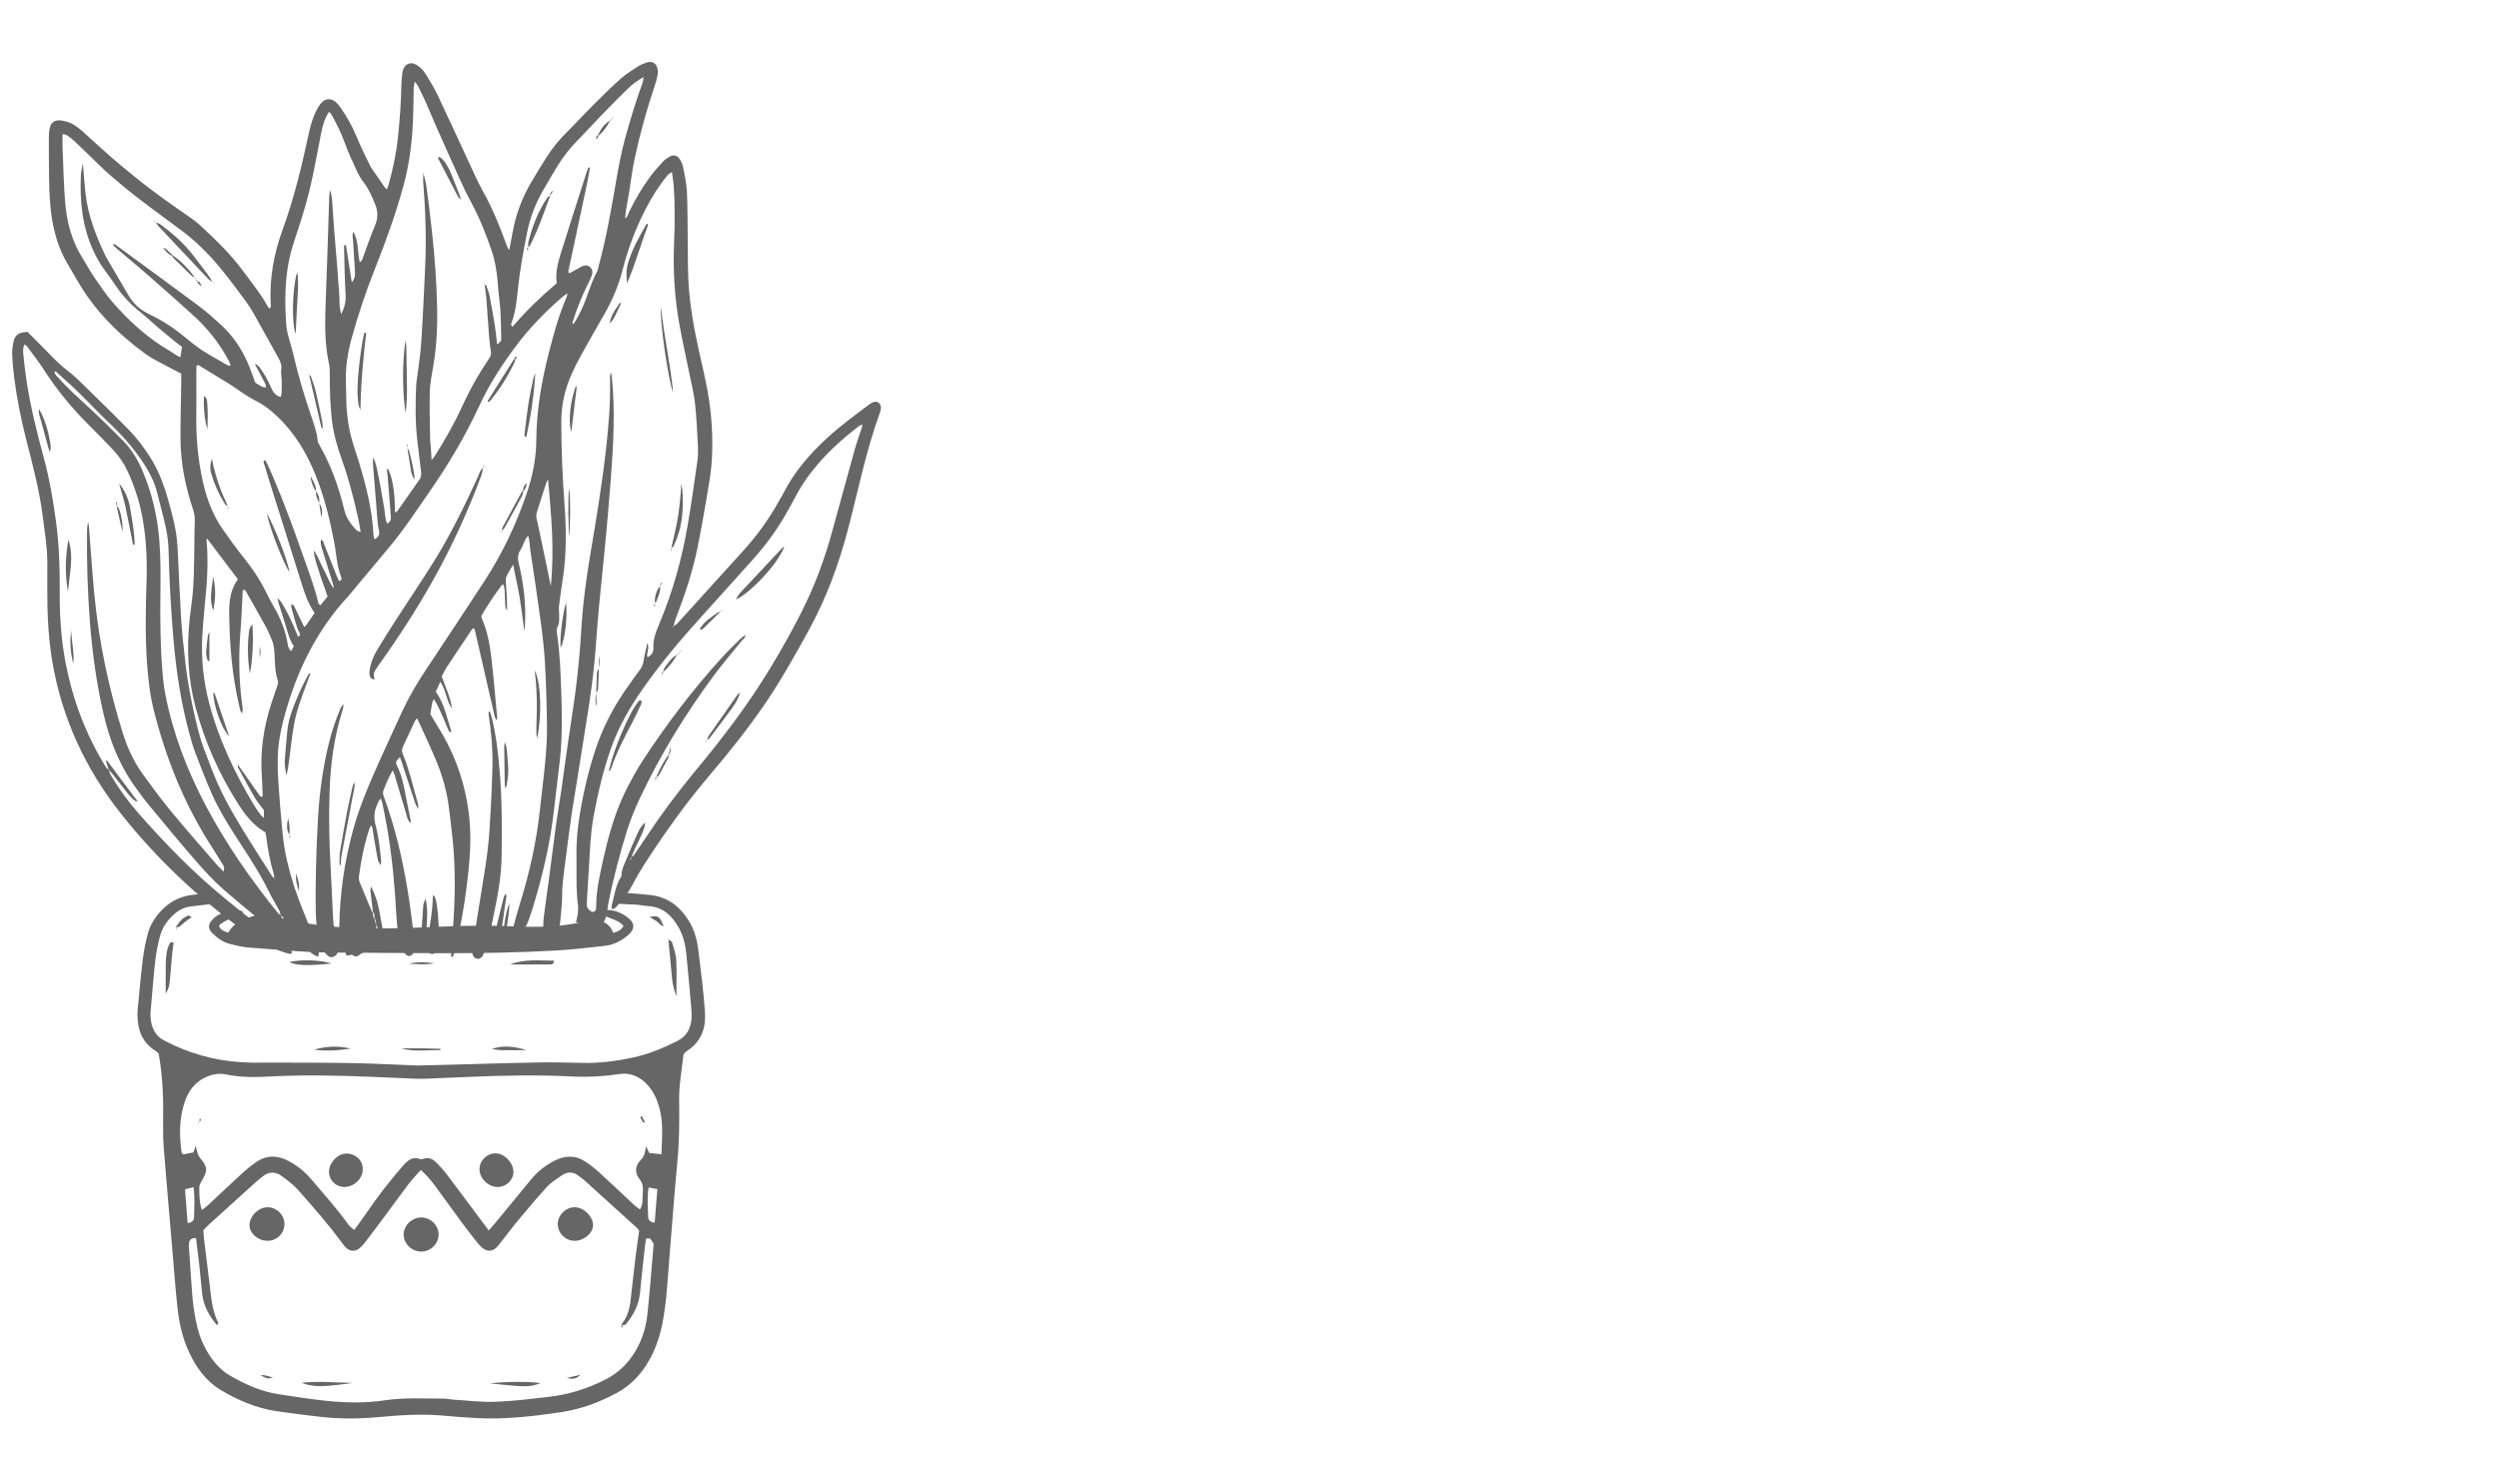<?xml version="1.0" encoding="utf-8"?>
<!-- Generator: Adobe Illustrator 26.5.0, SVG Export Plug-In . SVG Version: 6.00 Build 0)  -->
<svg version="1.1" id="Livello_1" xmlns="http://www.w3.org/2000/svg" xmlns:xlink="http://www.w3.org/1999/xlink" x="0px" y="0px"
     viewBox="20 0 590.53 350.71" style="enable-background:new 0 0 590.53 355.71;" xml:space="preserve">
<style type="text/css">
	.st0{fill:#666666;}
</style>
    <g>
	<g>
		<path class="st0" d="M186.59,239.38c-0.32-4.88-0.95-9.74-1.54-14.59c-0.26-2.19-0.76-4.36-1.83-6.33
			c-2.15-3.94-5.3-6.55-9.92-6.95c-1.94-0.17-3.88-0.34-5.82-0.5c-0.08,0.16-0.17,0.32-0.29,0.48c-0.66,0.91-1.42,1.59-2.26,2.08
			c1.8,0.09,3.61,0.18,5.41,0.27c0.96,0.05,1.9,0.27,2.86,0.33c3.45,0.21,5.59,2.28,7.18,5.08c1.11,1.95,1.59,4.12,1.81,6.32
			c0.43,4.3,0.8,8.6,1.18,12.9c0.07,0.76,0.09,1.54,0.04,2.3c-0.17,2.36-1.16,4.19-3.37,5.3c-3.27,1.64-6.62,3.05-10.2,3.84
			c-4.14,0.91-8.3,1.45-12.56,1.32c-3.55-0.11-7.1-0.15-10.65-0.09c-6.04,0.1-12.08,0.31-18.12,0.47c-2.97,0.08-5.95,0.16-9.76,0.25
			c-4.63-0.18-10.1-0.47-15.56-0.58c-6.04-0.12-12.09-0.08-18.13-0.11c-1.82-0.01-3.65,0.03-5.47,0.01
			c-6.51-0.07-12.74-1.43-18.66-4.18c-0.61-0.28-1.19-0.61-1.8-0.89c-2.48-1.14-3.42-3.23-3.56-5.79c-0.04-0.76,0.04-1.53,0.11-2.3
			c0.33-3.73,0.61-7.46,1.04-11.17c0.22-1.9,0.61-3.79,1.1-5.63c0.5-1.88,1.59-3.47,3-4.83c1.21-1.17,2.6-1.95,4.3-2.13
			c1.24-0.13,2.47-0.35,3.72-0.44c0.64-0.05,1.29-0.09,1.93-0.14c-0.82-0.57-1.24-1.55-1.23-2.53c-1.17,0.09-2.33,0.19-3.5,0.3
			c-2.88,0.26-5.36,1.29-7.46,3.32c-1.76,1.71-3.08,3.7-3.69,6.07c-0.48,1.85-0.87,3.74-1.11,5.63c-0.43,3.33-0.72,6.68-1.05,10.02
			c-0.11,1.15-0.26,2.3-0.25,3.44c0.02,3.45,1.08,6.41,4.13,8.38c0.32,0.21,0.6,0.47,0.87,0.69c1.04,5.72,1.15,11.18,1.06,16.66
			c-0.03,2.01,0.02,4.03,0.18,6.04c0.64,7.94,1.33,15.87,2.01,23.8c0.38,4.49,0.71,8.99,1.19,13.47c0.39,3.63,1.15,7.2,2.71,10.55
			c1.69,3.64,3.93,6.85,7.41,8.96c4.13,2.5,8.54,4.38,13.35,5.09c3.41,0.5,6.84,0.93,10.27,1.32c4.59,0.52,9.18,0.5,13.79,0.07
			c5.16-0.48,10.33-0.81,15.52-0.33c2.58,0.24,5.16,0.44,7.75,0.57c6.65,0.34,13.22-0.42,19.78-1.39c4.61-0.68,8.9-2.25,13-4.42
			c1.89-1,3.55-2.25,4.99-3.83c3.27-3.59,5.04-7.88,6-12.56c1.06-5.19,1.24-10.47,1.69-15.73c0.64-7.45,1.13-14.92,1.86-22.37
			c0.33-3.35,0.46-6.69,0.46-10.05c0-1.54,0.01-3.07-0.02-4.61c-0.07-3.76,0.65-7.44,1.02-10.93c0.19-0.29,0.23-0.38,0.3-0.44
			c0.29-0.25,0.58-0.5,0.9-0.71C185.78,246.03,186.82,242.87,186.59,239.38z M64.34,289.1c-0.2-2.63-0.41-5.25-0.62-7.96
			c0.62-0.17,1.15-0.31,2.01-0.54c0.37,2.62,0.16,4.92,0.12,7.2C65.83,288.46,65.34,289.02,64.34,289.1z M174.42,294.46
			c-0.47,5.45-0.86,10.9-1.45,16.34c-0.38,3.47-1.52,6.73-3.51,9.65c-1.65,2.42-3.75,4.28-6.4,5.63c-4.24,2.17-8.69,3.56-13.4,4.1
			c-4.19,0.48-8.39,1.01-12.6,1.16c-3.34,0.12-6.69-0.31-10.04-0.51c-0.67-0.04-1.33-0.22-2-0.23c-4.69-0.01-9.38-0.31-14.07,0.39
			c-4.56,0.68-9.2,0.61-13.79,0.13c-3.81-0.4-7.61-0.98-11.4-1.58c-4.13-0.65-7.9-2.34-11.47-4.43c-2.81-1.65-4.67-4.22-6.11-7.1
			c-1.21-2.43-1.81-5.05-2.23-7.71c-0.21-1.33-0.4-2.66-0.5-4c-0.29-3.73-0.53-7.47-0.78-11.2c-0.03-0.38-0.07-0.77-0.03-1.15
			c0.09-0.88,0.58-1.35,1.68-1.3c0.25,2.07,0.53,4.15,0.76,6.23c0.25,2.29,0.46,4.58,0.69,6.87c0.29,2.88,1.64,5.25,3.5,7.48
			c0.16-0.28,0.34-0.46,0.3-0.54c-1.45-2.9-1.67-6.07-2.05-9.2c-0.43-3.52-0.87-7.04-1.3-10.57c-0.08-0.66-0.11-1.33-0.17-2.12
			c0.43-0.44,0.87-0.94,1.35-1.38c3.62-3.29,7.25-6.58,10.88-9.85c0.57-0.51,1.18-0.98,1.77-1.47c1.46-1.22,3-1.22,4.49-0.13
			c1.31,0.96,2.67,1.92,3.73,3.12c3.69,4.16,7.38,8.33,10.66,12.84c0.28,0.38,0.59,0.76,0.94,1.08c0.86,0.76,2,0.84,2.91,0.17
			c0.53-0.4,1.01-0.89,1.41-1.42c1.81-2.36,3.59-4.74,5.36-7.13c1.72-2.31,3.39-4.65,5.14-6.94c0.81-1.05,1.75-2,2.75-3.14
			c1.33,1.2,2.39,2.4,3.33,3.69c2.21,3.02,4.39,6.06,6.61,9.07c1.08,1.47,2.22,2.89,3.35,4.32c0.3,0.38,0.61,0.75,0.95,1.07
			c1.36,1.29,2.77,1.26,3.97-0.19c1.53-1.85,2.92-3.8,4.45-5.65c2.33-2.8,4.66-5.61,7.12-8.29c1.02-1.11,2.36-1.94,3.63-2.8
			c1.35-0.91,2.72-0.79,3.99,0.23c0.45,0.36,0.93,0.69,1.35,1.07c4.13,3.73,8.25,7.47,12.37,11.21c0.14,0.12,0.22,0.3,0.48,0.67
			c-0.27,1.89-0.59,3.97-0.84,6.05c-0.42,3.43-0.78,6.86-1.18,10.29c-0.24,2.11-0.76,4.13-2.22,5.78l-0.04-0.01
			c0.46,0.18,0.89,0.28,1.27-0.2c1.71-2.14,2.95-4.46,3.21-7.25c0.35-3.72,0.78-7.44,1.18-11.16c0.06-0.55,0.17-1.1,0.27-1.7
			c0.39,0,0.76-0.11,0.9,0.02c0.33,0.31,0.57,0.72,0.79,1.11C174.5,294.04,174.44,294.27,174.42,294.46z M174.71,288.99
			c-1-0.04-1.54-0.58-1.55-1.35c-0.05-2.18-0.27-4.38,0.1-6.94c0.83,0.14,1.36,0.23,2.08,0.36
			C175.12,283.75,174.92,286.31,174.71,288.99z M176.29,272.85c-1.1-0.13-2.02-0.23-2.88-0.33c-0.26-0.53-0.46-0.95-0.77-1.6
			c-0.16,1.33-0.33,2.38-1.24,3.28c-1.3,1.29-1.49,3-0.32,4.44c0.92,1.13,0.93,2.27,0.8,3.51c-0.12,1.2,0.17,2.48-0.66,3.73
			c-0.52-0.4-0.99-0.71-1.39-1.08c-2.67-2.48-5.31-5-8-7.46c-1.06-0.97-2.19-1.87-3.37-2.68c-2.36-1.62-4.88-1.6-7.37-0.33
			c-2.15,1.1-4.05,2.56-5.59,4.45c-2.85,3.49-5.72,6.96-8.59,10.44c-0.36,0.43-0.74,0.85-1.41,1.63c-1.02-1.36-1.81-2.42-2.61-3.48
			c-2.53-3.38-5.03-6.77-7.58-10.13c-0.64-0.84-1.39-1.59-2.12-2.35c-0.84-0.88-1.81-1.42-3.09-1c-0.26,0.09-0.6,0.18-0.83,0.09
			c-1.8-0.71-2.93,0.31-3.98,1.5c-3.18,3.6-6.09,7.41-8.79,11.37c-0.86,1.26-1.78,2.48-2.8,3.88c-0.52-0.47-1-0.76-1.3-1.18
			c-2.75-3.82-5.89-7.32-8.93-10.9c-1.52-1.79-3.33-3.19-5.38-4.27c-2.57-1.36-5.17-1.36-7.62,0.35c-1.02,0.71-2.01,1.48-2.93,2.32
			c-2.83,2.59-5.61,5.24-8.42,7.85c-0.39,0.37-0.85,0.67-1.42,1.11c-0.62-1.89-0.6-3.62-0.61-5.33c0-0.52,0.31-1.08,0.59-1.55
			c1.37-2.36,1.44-3.23-0.21-5.16c-0.74-0.87-0.97-1.81-1.19-3.17c-0.26,0.72-0.4,1.11-0.59,1.61c-0.77,0.15-1.6,0.31-2.42,0.46
			c-0.14-0.18-0.34-0.31-0.36-0.48c-0.58-4.12-0.59-8.22,0.84-12.19c0.84-2.33,2.21-4.25,4.49-5.39c1.66-0.83,3.32-1.24,5.24-0.83
			c3.3,0.7,6.69,0.67,10.04,0.49c8.25-0.45,16.49-0.26,24.74,0.08c3.26,0.14,6.52,0.29,9.78,0.42c0.96,0.04,1.92,0.04,2.88,0
			c3.26-0.13,6.52-0.27,9.78-0.42c8.25-0.36,16.49-0.5,24.74-0.09c3.63,0.18,7.25-0.03,10.89-0.58c3.3-0.49,5.96,1.21,7.76,3.96
			c0.77,1.18,1.32,2.57,1.7,3.94C176.8,265.36,176.43,269,176.29,272.85z"/>
        <path class="st0" d="M119.39,295.83c-2.22-0.08-4.04-1.93-4-4.08c0.03-2.24,2.12-4.12,4.41-3.96c2.22,0.15,3.94,2.05,3.84,4.22
			C123.53,294.17,121.6,295.91,119.39,295.83z"/>
        <path class="st0" d="M155.69,293.29c-2.16-0.05-3.96-1.94-3.89-4.09c0.06-2.1,2.08-3.96,4.18-3.84c2.13,0.12,4.27,2.35,4.16,4.34
			C160.03,291.62,157.89,293.34,155.69,293.29z"/>
        <path class="st0" d="M87.21,289.19c0.06,2.26-1.66,4.06-3.91,4.1c-2.28,0.04-4.34-1.72-4.34-3.72c0-2.13,2.16-4.24,4.32-4.21
			C85.38,285.4,87.16,287.13,87.21,289.19z"/>
        <path class="st0" d="M147.74,326.93c-2.5,0.97-3.49,0.97-12,0.06C139.63,326.54,145.19,326.52,147.74,326.93z"/>
        <path class="st0" d="M103.29,326.88c-6.86,1.01-9.31,1.02-12.08-0.02C95.48,326.37,99.38,326.83,103.29,326.88z"/>
        <path class="st0" d="M81.58,325.11c0.35-0.02,0.63-0.1,0.89-0.05c0.63,0.13,1.24,0.33,2,0.54
			C83.28,325.94,83.28,325.94,81.58,325.11z"/>
        <path class="st0" d="M153.97,325.7c1.48-0.34,2.35-0.55,3.22-0.75C156.44,325.67,155.66,326.2,153.97,325.7z"/>
        <path class="st0" d="M166.79,313.05c0.13,0.13,0.31,0.25,0.37,0.41c0.03,0.09-0.13,0.26-0.2,0.39c-0.03-0.07-0.08-0.15-0.09-0.22
			c-0.01-0.18-0.01-0.36-0.02-0.55C166.83,313.06,166.79,313.05,166.79,313.05z"/>
        <path class="st0" d="M168.79,217.27c-1.77-1.62-3.91-2.35-6.32-2.16c-0.18,0.02-0.34,0.39-0.6,0.71c1.63,1.39,4.07,1.3,5.48,3.06
			c-0.59,1.03-1.42,1.33-2.46,1.62c-0.54-1.78-1.91-2.44-3.33-3.09c-0.9-0.41-1.81-0.74-2.74-1c-0.27,0.78-0.91,1.43-1.99,1.67
			c-6.06,1.34-12.22,1-18.38,0.79c-6.47-0.22-12.94,0.12-19.41,0.38c-12.45,0.5-24.65,0.41-36.56-3.36
			c-0.29,0.04-0.59,0.09-0.87,0.17c-2.93,0.81-5.97,1.43-7.69,4.41c-0.93-0.39-1.9-0.57-2.16-1.7c1.5-1.58,3.76-1.59,5.77-3.24
			c-0.83-0.26-1.26-0.53-1.67-0.5c-1.55,0.09-3.03,0.52-4.37,1.3c-0.57,0.33-1.09,0.8-1.51,1.3c-0.82,0.96-0.79,1.92,0.09,2.83
			c1.22,1.25,2.63,2.26,4.35,2.68c1.39,0.34,2.81,0.72,4.23,0.82c6.69,0.47,13.39,1.19,20.09,1.2c17.55,0.04,35.11,0.53,52.66-0.49
			c3.83-0.22,7.64-0.67,11.45-1.09c2.26-0.25,4.21-1.26,5.87-2.82C169.91,219.6,169.99,218.37,168.79,217.27z"/>
        <path class="st0" d="M61.03,222.8c-0.12,0.94-0.27,1.87-0.36,2.81c-0.21,2.28-0.35,4.57-0.61,6.85c-0.09,0.82-0.42,1.62-0.9,2.39
			c0-2.34-0.04-4.69,0.01-7.03c0.04-1.62,0.15-3.25,0.89-4.74c0.21-0.42,0.53-0.48,0.92-0.25L61.03,222.8z"/>
        <path class="st0" d="M178.02,222.14c0.28,0.2,0.73,0.34,0.8,0.6c0.39,1.37,0.9,2.75,0.98,4.16c0.15,2.67,0.04,5.36,0.04,8.62
			c-0.77-2.02-0.98-3.56-1.12-5.13c-0.23-2.76-0.52-5.52-0.78-8.27L178.02,222.14z"/>
        <path class="st0" d="M88.35,227.39c2.84-0.65,7.29-0.49,10,0.34C93.06,228.34,89.82,228.22,88.35,227.39z"/>
        <path class="st0" d="M140.5,227.98c3.4-1.36,6.9-0.9,10.4-0.91c-0.03,0.91-0.56,0.89-1,0.9
			C146.76,227.98,143.63,227.98,140.5,227.98z"/>
        <path class="st0" d="M102.86,247.86c-2.78,0.42-5.55,0.65-8.68,0.25C97.29,247.26,99.92,247.15,102.86,247.86z"/>
        <path class="st0" d="M144.38,248.23c-2,0-4,0.02-5.99-0.01c-0.63-0.01-1.26-0.14-2.17-0.24
			C138.22,247.13,141.26,247.17,144.38,248.23z"/>
        <path class="st0" d="M124.09,248.2c-1.69,0.04-3.39,0.11-5.08,0.11c-1.39,0-2.79-0.08-4.18-0.51c1.7,0,3.39-0.01,5.09,0
			c1.39,0.02,2.78,0.07,4.17,0.11C124.09,248.01,124.09,248.11,124.09,248.2z"/>
        <path class="st0" d="M116.64,227.8c1.98-0.51,3.96-0.38,5.95-0.11C120.62,228.1,118.63,227.88,116.64,227.8z"/>
        <path class="st0" d="M173.48,216.72c2.21-0.29,2.22-0.29,3.37,2.18c-0.8-0.05-1.07-0.76-1.59-1.07
			C174.78,217.54,174.31,217.24,173.48,216.72z"/>
        <path class="st0" d="M61.52,219.22c0.43-0.6,0.81-1.25,1.32-1.77c0.44-0.44,1.03-0.76,1.6-1.05c0.14-0.07,0.45,0.2,0.86,0.4
			c-0.63,0.44-1.15,0.76-1.63,1.14c-0.44,0.35-0.82,0.78-1.28,1.11c-0.2,0.14-0.53,0.1-0.79,0.14L61.52,219.22z"/>
        <path class="st0" d="M61.6,219.18c-0.01,0.14-0.03,0.28-0.04,0.42c0.08-0.02,0.15-0.04,0.23-0.05c-0.08-0.11-0.17-0.22-0.25-0.33
			C61.52,219.22,61.6,219.18,61.6,219.18z"/>
        <path class="st0" d="M177.95,222.11c0.04-0.13,0.09-0.26,0.13-0.39c-0.05,0.06-0.14,0.12-0.15,0.18c0,0.08,0.06,0.16,0.1,0.24
			C178.02,222.14,177.95,222.11,177.95,222.11z"/>
        <path class="st0" d="M61,222.82c-0.02-0.16-0.05-0.32-0.07-0.48c0.03,0.15,0.06,0.31,0.1,0.46C61.03,222.8,61,222.82,61,222.82z"
        />
        <path class="st0" d="M101.3,280.57c-2.75-0.09-4.38-2.89-3.12-5.34c1.11-2.16,3.25-3.09,5.21-2.27c1.85,0.78,2.7,2.5,2.19,4.42
			C105.09,279.21,103.18,280.63,101.3,280.57z"/>
        <path class="st0" d="M137.63,280.57c-2.21,0.01-4.26-1.96-4.32-4.14c-0.05-2.05,1.74-3.84,3.84-3.81
			c2.05,0.02,4.16,2.23,4.18,4.36C141.34,278.92,139.65,280.56,137.63,280.57z"/>
        <path class="st0" d="M171.65,263.79c0.24,0.47,0.47,0.94,0.75,1.48c-0.6,0.19-0.57-0.32-0.74-0.49c-0.17-0.18-0.22-0.47-0.33-0.71
			C171.44,263.98,171.54,263.88,171.65,263.79z"/>
        <path class="st0" d="M67.23,265.21c-0.17,0.1-0.34,0.2-0.5,0.3c0.03-0.07,0.04-0.19,0.08-0.2c0.16-0.03,0.32-0.03,0.48-0.04
			L67.23,265.21z"/>
        <path class="st0" d="M67.29,265.27c-0.06-0.17-0.16-0.34-0.17-0.52c-0.01-0.14,0.1-0.29,0.15-0.43c0.06,0.13,0.19,0.26,0.18,0.37
			c-0.03,0.17-0.16,0.33-0.23,0.5C67.23,265.21,67.29,265.27,67.29,265.27z"/>
	</g>
        <g>
		<path class="st0" d="M109.26,220.3c0.04,0.52,0.08,1.05,0.13,1.57c0.14,1.58,0.15,1.58-0.85,3.13c-1.29-0.19-2.56-0.16-3.66,0.74
			c-0.39,0.32-0.97,0.48-1.28,0.18c-0.58-0.57-1.08,0.11-1.73-0.11c-0.71-2.21-1.73-4.38-1.69-6.91c0.13-7.74,1.22-15.32,3.27-22.78
			c1.54-5.61,3.83-10.91,6.2-16.19c1.78-3.96,3.6-7.9,5.42-11.84c1.58-3.41,3.49-6.63,5.57-9.76c4.62-6.96,9.23-13.93,13.8-20.92
			c4.26-6.53,7.58-13.53,10.07-20.92c1.35-4.01,2.19-8.15,2.22-12.38c0.04-6.96,1.19-13.74,2.9-20.46
			c1.17-4.59,2.41-9.16,4.29-13.52c0.07-0.17,0.09-0.35,0.19-0.79c-0.53,0.37-0.91,0.57-1.22,0.85c-4.08,3.55-7.85,7.4-11.08,11.75
			c-3.26,4.39-6.23,8.98-8.53,13.95c-3.3,7.13-7.29,13.85-11.76,20.29c-3.07,4.43-6.02,8.96-9.49,13.1
			c-3.21,3.84-6.41,7.68-9.62,11.51c-0.08,0.1-0.17,0.2-0.26,0.3c-6.78,7.35-11.24,15.99-14.15,25.49c-0.85,2.77-1.6,5.56-2.02,8.43
			c-0.49,3.34-0.42,6.7-0.19,10.05c0.28,4.07,0.6,8.14,1.01,12.19c0.21,2.09,0.55,4.18,1.03,6.22c0.95,4.1,2.25,8.1,3.87,12
			c1.11,2.67,2.14,5.38,3.16,8.08c0.29,0.77,0.74,1.55,0.3,2.56c-1.59-0.44-2.43-1.71-3.36-2.83c-1.22,0.68-1.33,0.74-2.37,0.22
			c-0.88-0.44-1.74-0.95-2.5-1.56c-4.74-3.87-9.53-7.68-14.13-11.7c-2.47-2.16-4.69-4.62-6.84-7.1c-3.79-4.37-7.46-8.85-11.16-13.31
			c-0.8-0.96-1.5-2-2.26-2.99c-4.04-5.34-6.51-11.37-8.02-17.86c-1.66-7.13-2.67-14.34-3.25-21.63c-0.57-7.29-0.8-14.58-0.7-21.89
			c0.01-0.65,0.05-1.3,0.27-1.98c0.06,0.4,0.16,0.79,0.19,1.19c0.42,5.25,0.75,10.5,1.25,15.74c1.08,11.23,3.38,22.22,6.77,32.98
			c1.08,3.41,2.55,6.64,4.64,9.54c2.2,3.04,4.43,6.06,6.81,8.95c3.52,4.26,7.18,8.4,10.8,12.58c0.42,0.49,0.9,0.92,1.54,1.57
			c0.05-0.57,0.18-0.89,0.09-1.14c-0.16-0.42-0.43-0.81-0.68-1.19c-0.94-1.5-1.9-3-2.84-4.51c-6.05-9.61-10.19-20.01-12.99-30.98
			c-0.95-3.71-1.39-7.49-1.67-11.3c-0.48-6.58-0.32-13.15-0.12-19.73c0.17-5.67-0.13-11.31-1.39-16.87c-0.66-2.9-1.65-5.68-2.84-8.4
			c-0.91-2.06-2.14-3.93-3.68-5.57c-1.8-1.92-3.63-3.81-5.51-5.66c-4.09-4.04-7.71-8.44-10.84-13.27c-1.21-1.88-2.59-3.64-3.91-5.45
			c-0.14-0.19-0.36-0.31-0.67-0.57c-0.39,0.81-0.36,1.53-0.29,2.22c0.21,2.03,0.42,4.06,0.72,6.07c0.95,6.38,2.52,12.63,4.21,18.86
			c1.29,4.77,2.1,9.63,2.77,14.52c0.74,5.43,0.95,10.86,0.91,16.33c-0.04,5.79,0.29,11.57,1.39,17.28
			c1.69,8.81,4.81,17.07,9.55,24.7c0.16,0.26,0.45,0.44,0.67,0.66l-0.05-0.05c0.2,0.47,0.35,0.98,0.61,1.42
			c1.83,3.05,3.9,5.94,6.25,8.62c6.38,7.28,13.11,14.22,20.62,20.35c4.13,3.37,8.22,6.78,12.74,9.63c1.28,0.81,2.44,1.76,3.14,3.12
			c-0.24,0.48-0.61,0.35-0.88,0.28c-0.76-0.21-1.52-0.43-2.24-0.74c-2.91-1.25-5.68-2.75-8.25-4.61
			c-11-7.94-20.78-17.21-29.18-27.84c-8.28-10.49-13.79-22.34-16.08-35.59c-1-5.79-1.25-11.63-1.23-17.5c0.01-2.04,0-4.08,0.01-6.12
			c0-3.63-0.62-7.2-1.06-10.79c-0.77-6.22-2.38-12.25-3.93-18.3c-1.24-4.84-2.21-9.74-2.85-14.71c-0.24-1.82-0.39-3.66-0.47-5.5
			c-0.04-0.91,0.11-1.84,0.27-2.74c0.26-1.46,1.11-2.34,2.66-2.43c0.19-0.01,0.38-0.05,0.68-0.09c1.59,1.6,3.24,3.2,4.83,4.86
			c1.5,1.57,3.04,3.09,4.77,4.42c0.73,0.56,1.45,1.14,2.11,1.78c4.09,4,8.21,7.97,12.21,12.06c1.93,1.97,3.59,4.18,5.08,6.52
			c2.11,3.32,3.4,6.96,4.43,10.71c0.78,2.85,1.56,5.71,1.88,8.66c0.06,0.59,0.13,1.18,0.16,1.77c0.28,5.58,0.5,11.17,0.83,16.75
			c0.22,3.61,0.63,7.2,1.04,10.79c0.6,5.18,1.6,10.26,2.86,15.3c0.43,1.72,0.93,3.43,1.56,5.09c1.21,3.2,2.39,6.42,3.85,9.5
			c1.4,2.96,3.06,5.82,4.75,8.63c2.41,4,4.96,7.91,7.46,11.85c0.13,0.2,0.36,0.33,0.55,0.5c0.05,0.12,0.1,0.24,0.14,0.36
			c0.02-0.04,0.06-0.11,0.05-0.12c-0.07-0.08-0.15-0.14-0.23-0.21c-0.03-0.33-0.01-0.67-0.1-0.97c-0.89-2.97-1.46-6-1.83-9.08
			c-0.03-0.26-0.1-0.51-0.17-0.85c-2.79-1.6-4.74-4.07-6.45-6.75c-4.48-7.04-7.84-14.57-10.01-22.64
			c-1.86-6.9-2.17-13.87-1.45-20.93c0.27-2.62,0.72-5.22,0.87-7.84c0.2-3.48,0.19-6.96,0.26-10.45c0.03-1.64,0.01-3.29,0.09-4.93
			c0.04-0.94-0.09-1.8-0.38-2.7c-1.78-5.33-2.93-10.79-2.99-16.43c-0.05-4.4,0.11-8.81,0.17-13.22c0.01-0.85,0-1.7,0-2.55
			c-1.71-0.89-3.35-1.72-4.95-2.59c-1.21-0.66-2.45-1.3-3.56-2.11c-6.44-4.71-11.99-10.25-15.99-17.22
			c-0.82-1.43-1.66-2.84-2.49-4.26c-1.95-3.34-3.02-6.98-3.61-10.78c-0.44-2.87-0.56-5.76-0.62-8.65
			c-0.07-3.42-0.06-6.84-0.06-10.26c0-0.72,0.05-1.45,0.2-2.15c0.3-1.37,1.17-1.98,2.59-1.83c1.26,0.14,2.44,0.54,3.49,1.27
			c0.65,0.45,1.27,0.94,1.86,1.47c2.15,1.93,4.26,3.91,6.44,5.82c1.73,1.52,3.52,2.95,5.3,4.42c4.46,3.7,9.22,6.99,13.98,10.29
			c0.54,0.37,1.06,0.78,1.55,1.22c3.83,3.52,7.57,7.12,10.66,11.33c1.98,2.7,4.12,5.3,5.72,8.27c0.08,0.15,0.26,0.24,0.41,0.36
			c0.41-0.43,0.23-0.91,0.21-1.33c-0.27-5.94,0.77-11.67,2.8-17.22c2.74-7.49,4.58-15.23,6.26-23c0.38-1.74,0.86-3.45,1.65-5.05
			c0.32-0.64,0.69-1.28,1.14-1.84c1.01-1.26,2.4-1.36,3.61-0.28c0.39,0.35,0.73,0.76,1.03,1.19c1.49,2.17,2.81,4.43,3.81,6.89
			c0.94,2.31,2.06,4.55,3.15,6.79c0.37,0.76,0.92,1.44,1.4,2.14c0.7,1.03,1.4,2.06,2.12,3.09c0.1,0.15,0.27,0.24,0.51,0.46
			c0.14-0.38,0.27-0.66,0.35-0.95c1.06-3.74,1.85-7.52,2.26-11.4c0.44-4.19,0.74-8.38,0.81-12.6c0.01-0.79,0.12-1.57,0.2-2.36
			c0.04-0.32,0.09-0.66,0.2-0.96c0.51-1.46,1.82-1.93,3.16-1.15c0.93,0.54,1.66,1.31,2.21,2.22c0.99,1.63,2,3.25,2.81,4.97
			c2.98,6.3,5.87,12.64,8.81,18.96c0.58,1.25,1.18,2.5,1.86,3.7c2.27,4.02,3.99,8.29,5.56,12.62c0.13,0.37,0.3,0.72,0.47,1.07
			c0.02,0.04,0.12,0.06,0.24,0.11c0.27-1.43,0.53-2.84,0.79-4.25c0.76-4.05,2.17-7.85,4.22-11.41c1.18-2.05,2.45-4.05,3.7-6.06
			c1.44-2.29,3.16-4.36,5.09-6.26c1.96-1.94,3.82-3.99,5.77-5.94c2.19-2.18,4.38-4.37,6.68-6.42c1.27-1.13,2.74-2.03,4.18-2.96
			c0.65-0.42,1.41-0.71,2.16-0.94c1.15-0.35,2.12,0.23,2.39,1.41c0.11,0.5,0.13,1.05,0.04,1.55c-0.17,0.9-0.42,1.79-0.71,2.66
			c-1.88,5.55-3.43,11.19-4.67,16.91c-0.61,2.82-0.94,5.7-1.41,8.56c-0.2,1.23-0.46,2.46-0.65,3.69c-0.11,0.71-0.16,1.43-0.24,2.15
			c-0.02,0.1-0.05,0.19-0.07,0.29c0.01-0.11,0.02-0.21,0.03-0.32c0.61-0.27,0.69-0.9,0.93-1.41c1.42-2.98,3.07-5.81,5.03-8.46
			c0.93-1.26,1.99-2.44,3.06-3.6c0.43-0.47,1-0.85,1.57-1.16c0.95-0.51,1.81-0.28,2.38,0.64c0.34,0.55,0.64,1.17,0.76,1.8
			c0.37,1.93,0.83,3.87,0.92,5.83c0.18,4.13,0.14,8.28,0.2,12.42c0.04,2.96,0,5.92,0.16,8.87c0.31,5.72,1.36,11.34,2.6,16.92
			c0.67,3.01,1.4,6.02,1.94,9.05c0.96,5.39,1.3,10.84,0.98,16.3c-0.17,2.88-0.7,5.74-1.18,8.58c-0.69,4.08-1.41,8.15-2.24,12.21
			c-1.18,5.81-3.1,11.4-5.23,16.92c-0.18,0.48-0.25,1-0.38,1.5c-0.09,0.05-0.17,0.09-0.26,0.14c0.06,0.05,0.13,0.1,0.19,0.14
			c0.02-0.1,0.04-0.2,0.06-0.3c0.3-0.22,0.66-0.41,0.91-0.68c5.13-5.65,10.23-11.32,15.37-16.96c3.34-3.66,6.24-7.63,8.63-11.97
			c0.35-0.63,0.74-1.24,1.07-1.89c2.57-5.06,6.22-9.26,10.37-13.06c3.11-2.85,6.51-5.34,9.87-7.86c0.31-0.23,0.66-0.44,1.02-0.57
			c0.91-0.32,1.75,0.3,1.75,1.27c0,0.26-0.04,0.52-0.09,0.78c-0.04,0.19-0.11,0.38-0.18,0.56c-3.29,9.04-5.12,18.48-7.58,27.75
			c-2.17,8.16-5.06,16.03-9.13,23.46c-3.32,6.05-6.68,12.08-10.6,17.78c-3.95,5.76-8.29,11.2-12.81,16.51
			c-5.73,6.72-10.83,13.9-15.6,21.31c-1.03,1.6-1.96,3.27-2.86,4.95c-1.01,1.87-2.36,3.48-3.76,5.05c-0.16,0.18-0.42,0.28-0.65,0.4
			c-0.05,0.03-0.13-0.01-0.33-0.04c0-0.29-0.07-0.61,0.01-0.89c0.61-2.21,0.86-4.54,2.1-6.54c0.1-0.16,0.21-0.36,0.21-0.54
			c-0.01-1.51,0.75-2.77,1.28-4.1c0.75-1.89,1.58-3.76,2.42-5.61c0.42-0.92,0.84-1.87,1.89-2.75c-0.12,1.28-0.54,2.16-0.93,3.04
			c-0.45,1.02-0.97,2.01-1.44,3.03c-0.3,0.65-0.58,1.32-0.86,1.99c-0.14,0.3-0.28,0.59-0.42,0.88c0.03,0.02,0.05,0.04,0.08,0.06
			c-0.01-0.03-0.02-0.06-0.04-0.08c0.32-0.22,0.41-0.53,0.34-0.9c0.41,0.08,0.58-0.25,0.75-0.5c0.86-1.25,1.7-2.5,2.54-3.76
			c3.66-5.55,7.62-10.89,11.87-16c6.36-7.64,12.37-15.54,17.54-24.05c3.14-5.17,6.11-10.45,8.7-15.92
			c2.45-5.17,4.37-10.57,5.91-16.09c1.84-6.58,3.6-13.19,5.44-19.77c0.48-1.71,1.09-3.37,1.64-5.06c0.1-0.31,0.14-0.63,0.21-0.95
			c0,0,0.06-0.08,0.06-0.08l-0.02,0.11c-0.29,0.12-0.63,0.17-0.87,0.36c-3.34,2.57-6.5,5.35-9.29,8.52
			c-2.27,2.58-4.26,5.34-5.83,8.41c-0.66,1.29-1.39,2.53-2.1,3.79c-2.23,3.97-4.94,7.6-7.99,10.98c-4.05,4.49-8.07,9.01-12.14,13.5
			c-4.73,5.22-9.26,10.6-13.33,16.35c-3.24,4.58-6.08,9.37-7.94,14.7c-1.83,5.23-3.09,10.59-4.09,16.03
			c-0.73,3.97-0.85,7.97-1.09,11.97c-0.15,2.43-0.3,4.86-0.45,7.28c-0.03,0.52-0.04,1.05-0.07,1.57c-0.05,0.86,0.55,1.29,1.15,1.69
			c0.29,0.19,0.89-0.08,0.98-0.41c0.05-0.19,0.1-0.38,0.09-0.58c-0.02-3.98,0.88-7.83,1.74-11.68c1.32-5.92,3.01-11.72,5.85-17.11
			c1.07-2.03,2.18-4.06,3.44-5.98c5.67-8.65,11.9-16.87,18.88-24.51c1.33-1.45,2.75-2.82,4.16-4.21c0.37-0.36,0.81-0.65,1.21-0.98
			l-0.03-0.04c0.07,0.78-0.58,1.13-0.97,1.62c-2.1,2.62-4.31,5.15-6.31,7.84c-6.83,9.22-12.82,18.96-17.7,29.35
			c-1.09,2.32-2.07,4.7-2.85,7.14c-1.87,5.89-3.42,11.88-4.6,17.95c-0.1,0.51-0.13,1.04-0.23,1.56c-0.19,0.96-0.31,1.95-1.07,2.82
			c-0.39-0.2-0.77-0.39-1.24-0.63c-1.56,1.08-3.3,0.67-5.04,0.38c0.32-1.36,0.64-2.72,0.45-4.12c-0.4-3.01-0.32-6.04-0.33-9.07
			c0-0.72,0.02-1.45,0-2.17c-0.09-3.43,0.22-6.83,0.78-10.21c0.92-5.53,2.19-10.95,4.04-16.25c1.6-4.57,3.81-8.81,6.52-12.79
			c1.18-1.74,2.43-3.44,3.67-5.14c0.43-0.6,0.71-1.2,0.82-1.96c0.2-1.36,0.55-2.69,0.91-4.35c0.61,1.36-0.29,2.38,0.02,3.4
			c0.88-0.47,1.2-0.83,1.36-1.59c0.04-0.19,0.07-0.39,0.06-0.59c-0.13-2.04,0.6-3.87,1.37-5.7c3.18-7.55,5.36-15.4,6.74-23.46
			c0.87-5.05,1.56-10.14,2.29-15.21c0.15-1.04,0.17-2.1,0.12-3.15c-0.18-3.41-0.32-6.84-0.69-10.23c-0.25-2.34-0.84-4.65-1.31-6.97
			c-0.77-3.8-1.61-7.59-2.32-11.4c-1.22-6.56-1.6-13.18-1.32-19.84c0.18-4.34,0.22-8.68-0.07-13.02c-0.07-1.11-0.27-2.21-0.44-3.55
			c-0.47,0.33-0.82,0.48-1.03,0.75c-2.09,2.56-3.84,5.34-5.33,8.28c-2.27,4.47-4.04,9.15-5.27,14c-0.96,3.8-2.49,7.33-4.43,10.72
			c-1.83,3.2-3.66,6.39-5.44,9.62c-0.8,1.44-1.54,2.91-2.21,4.41c-1.61,3.59-2.44,7.35-2.44,11.29c0.01,6.52,0.28,13.02,0.76,19.52
			c0.44,5.98,0.49,11.96-0.45,17.92c-0.32,2.01-0.6,4.03-0.84,6.05c-0.08,0.71,0.04,1.44,0.03,2.17c-0.01,0.97,0.11,1.93-0.43,2.87
			c-0.25,0.45-0.13,1.16-0.05,1.73c0.67,4.63,0.83,9.3,0.99,13.97c0.18,5.2,0.22,10.4-0.33,15.58c-0.43,3.99-0.97,7.96-1.41,11.95
			c-0.85,7.68-2.62,15.15-4.83,22.53c-0.26,0.88-0.58,1.75-0.85,2.63c-0.77,2.51-2.25,4.59-3.93,6.55c-0.2,0.23-0.49,0.39-0.86,0.68
			c-0.05-0.33-0.13-0.5-0.1-0.65c0.73-3.34,1.6-6.63,2.61-9.9c2.26-7.3,3.9-14.74,4.69-22.36c0.38-3.73,0.89-7.45,1.23-11.18
			c0.24-2.68,0.42-5.39,0.39-8.08c-0.06-5-0.2-10-0.48-14.99c-0.19-3.34-0.58-6.68-1.03-10.01c-0.74-5.54-1.59-11.06-2.42-16.59
			c-0.16-1.09-0.09-2.23-0.55-3.51c-0.28,0.41-0.48,0.63-0.61,0.89c-0.43,0.89-0.77,1.83-1.28,2.67c-0.59,0.99-0.56,1.94-0.3,3.01
			c1.19,4.88,1.76,9.83,1.45,14.87c-0.02,0.26-0.05,0.51-0.12,1.22c-0.4-2.93-0.69-5.43-1.09-7.9c-0.4-2.5-1.02-4.96-1.56-7.92
			c-0.7,1.22-1.21,1.98-1.59,2.8c-0.18,0.38-0.17,0.88-0.14,1.33c0.15,2.22,0.33,4.45,0.28,6.75c-0.14-0.29-0.37-0.57-0.39-0.86
			c-0.09-1.11-0.1-2.23-0.15-3.35c-0.04-0.69-0.01-1.41-0.45-2.06c-1.06,1.13-4.27,5.94-5.09,7.6c0.06,0.21,0.1,0.48,0.2,0.72
			c1.29,3,1.84,6.18,2.21,9.38c0.53,4.7,0.92,9.42,1.37,14.14c0,0.05-0.07,0.1-0.2,0.28c-0.14-0.25-0.31-0.43-0.36-0.64
			c-0.53-2.24-1.04-4.48-1.56-6.72c-1.09-4.74-2.18-9.48-3.26-14.19c-0.48-0.2-0.61,0.14-0.78,0.4c-1.94,2.9-3.89,5.78-5.81,8.7
			c-0.46,0.7-0.79,1.49-1.15,2.17c0.88,2.61,2.09,4.95,2.4,7.58c-1.36-1.85-1.34-4.3-2.76-6.33c-0.39,0.85-0.71,1.56-1.06,2.33
			c2.05,2.87,2.64,6.26,3.71,9.54c-0.52,0.1-0.64-0.25-0.74-0.48c-0.34-0.71-0.61-1.45-0.92-2.18c-0.72-1.68-1.41-3.39-2.51-5.13
			c-0.18,0.42-0.35,0.67-0.4,0.94c-0.16,0.84-0.28,1.68-0.43,2.64c0.53,0.88,1.09,1.84,1.69,2.79c3.59,5.69,5.98,11.84,7.09,18.48
			c0.73,4.31,0.83,8.65,0.48,12.99c-0.54,6.76-1.56,13.45-3.07,20.07c-0.24,1.06-0.4,2.16-0.97,3.15c-0.45-0.24-0.28-0.6-0.26-0.88
			c0.17-2.76,0.38-5.51,0.55-8.27c0.42-6.84,0.4-13.68-0.43-20.49c-0.27-2.22-0.48-4.45-0.81-6.66c-0.55-3.66-1.61-7.19-3.05-10.59
			c-1.36-3.2-2.85-6.34-4.34-9.63c-0.22,0.28-0.42,0.45-0.52,0.67c-0.95,2.02-1.88,4.06-2.84,6.08c-0.28,0.58-0.28,1.09-0.03,1.69
			c1.46,3.53,2.32,7.26,3.36,10.93c0.2,0.7,0.46,1.38,0.2,2.12l0.03-0.04c-0.27-0.59-0.59-1.16-0.79-1.77
			c-1.06-3.18-2.09-6.37-3.13-9.56c-0.1-0.3-0.22-0.6-0.35-0.93c-0.98,1.03-1.1,1.23-0.64,2.14c1.08,2.15,1.54,4.46,1.98,6.79
			c0.38,2,0.8,3.99,1.2,5.99c0.04,0.18,0,0.37,0,0.64c-0.78-0.58-0.83-1.42-1.05-2.15c-0.94-3.08-1.83-6.17-2.75-9.26
			c-0.09-0.29-0.24-0.56-0.44-1.02c-0.97,1.67-1.6,3.25-2.21,4.83c-0.15,0.38-0.05,0.92,0.1,1.33c2.62,7.06,4.32,14.35,5.57,21.75
			c0.69,4.08,1.15,8.2,1.69,12.31c0.08,0.65,0.07,1.32,0.02,1.97c-0.03,0.38-0.18,0.77-0.36,1.11c-0.35,0.64-1.19,0.79-1.67,0.26
			c-0.39-0.43-0.75-0.94-0.93-1.48c-0.37-1.12-0.69-2.27-0.88-3.43c-0.24-1.42-0.38-2.87-0.46-4.31c-0.35-6.7-0.96-13.38-2.05-20.01
			c-0.36-2.2-0.83-4.39-1.26-6.58c-0.06-0.32-0.2-0.62-0.34-1.02c-0.59,0.29-0.61,0.85-0.83,1.27c-0.86,1.66-0.87,3.34-0.39,5.13
			c0.72,2.67,0.98,5.43,1.26,8.18c0.03,0.25-0.02,0.51-0.05,1.13c-0.35-0.59-0.63-0.88-0.69-1.21c-0.29-1.42-0.53-2.84-0.77-4.27
			c-0.19-1.1-0.34-2.21-0.53-3.31c-0.03-0.17-0.17-0.31-0.37-0.66c-0.18,0.43-0.32,0.69-0.41,0.97c-1.19,3.64-1.92,7.38-2.42,11.16
			c-0.06,0.43,0.02,0.92,0.18,1.32c0.93,2.31,1.91,4.61,2.88,6.91c0.04,0.11,0.18,0.17,0.28,0.25l-0.04-0.05
			c0,0.58,0.02,1.16,0.42,1.65l-0.03-0.06c0.14,0.55,0.28,1.09,0.42,1.64l-0.03-0.06c0.1,0.56-0.02,1.17,0.42,1.64L109.26,220.3z
			 M87.16,217.58c0.01,0.03,0.02,0.06,0.03,0.09c0-0.03-0.01-0.07-0.01-0.1c-0.2-0.44-0.28-0.96-0.82-1.17
			c-0.14-0.43-0.21-0.89-0.42-1.27c-0.68-1.28-1.47-2.5-2.1-3.8c-1.46-3.02-3.17-5.91-4.97-8.74c-1.13-1.77-2.29-3.53-3.42-5.3
			c-1.99-3.1-3.9-6.26-5.38-9.63c-1.41-3.18-2.67-6.43-3.9-9.69c-0.63-1.65-1.11-3.37-1.56-5.08c-1.9-7.13-2.99-14.41-3.62-21.75
			c-0.6-7.01-0.98-14.03-1.16-21.07c-0.04-1.7-0.24-3.42-0.59-5.08c-0.6-2.83-1.38-5.61-2.07-8.42c-0.83-3.39-2.63-6.32-4.64-9.08
			c-1.97-2.7-4.24-5.18-6.69-7.49c-2.54-2.39-4.91-4.95-7.4-7.38c-1.69-1.65-3.48-3.21-5.23-4.79c-0.06-0.05-0.23,0.01-0.37,0.02
			c0.11,0.7,0.65,1.11,1.07,1.58c2.11,2.36,4.45,4.46,6.78,6.6c2.85,2.63,5.62,5.34,8.35,8.1c1.96,1.98,3.41,4.33,4.52,6.89
			c2.28,5.3,3.62,10.82,4.08,16.58c0.35,4.34,0.31,8.67,0.26,13.01c-0.07,6.31-0.01,12.63,0.55,18.92c0.13,1.5,0.31,3.01,0.6,4.49
			c1.81,9.38,5.22,18.2,9.67,26.59c4.73,8.9,10.47,17.17,16.81,25.02c0.23,0.29,0.57,0.5,0.87,0.74
			C86.42,216.92,86.81,217.24,87.16,217.58z M76.23,180.75c1.66,2.37,3.33,4.74,4.99,7.1c0.18,0.25,0.32,0.6,0.86,0.4
			c-0.07-1.6-0.1-3.24-0.21-4.88c-0.41-5.86,0.44-11.55,2.25-17.11c0.45-1.38,0.94-2.74,1.39-4.11c0.14-0.43,0.3-0.83,0.13-1.33
			c-0.73-2.08-0.62-4.29-0.78-6.43c-0.09-1.2-0.22-2.33-0.73-3.41c-0.44-0.95-0.82-1.94-1.32-2.86c-1.52-2.77-3.09-5.5-4.64-8.25
			c-0.16-0.28-0.3-0.61-0.8-0.36c-0.17,3.11-0.28,6.27-0.53,9.41c-0.47,5.92-0.42,11.83,0.4,17.72c0.09,0.62,0.22,1.27-0.06,2
			c-0.44-0.56-0.5-1.16-0.63-1.71c-1.72-7.27-2.32-14.67-2.39-22.12c-0.02-2.79,0.32-5.51,2.05-7.89c-2.44-3.24-4.85-6.42-7.28-9.64
			c-0.06,0.17-0.14,0.28-0.13,0.38c0.36,3.75,0.27,7.49-0.03,11.23c-0.32,3.93-0.8,7.86-0.98,11.8c-0.24,5.15,0.27,10.23,1.57,15.25
			c2.29,8.81,6.15,16.91,10.83,24.65c0.44,0.73,0.96,1.41,1.47,2.1c0.14,0.19,0.36,0.33,0.7,0.64c0-0.85,0-1.48,0-1.84
			c-0.83-1.11-1.58-1.95-2.14-2.91c-1.3-2.21-2.5-4.48-3.74-6.72c-0.19-0.34-0.4-0.69-0.21-1.11L76.23,180.75z M74.56,86.47
			c0.04,0.04,0.08,0.08,0.12,0.12c-0.05-0.03-0.1-0.06-0.16-0.09c-0.16-0.42-0.27-0.87-0.48-1.26c-2.18-4.11-5.04-7.69-8.48-10.8
			c-3.46-3.13-6.95-6.23-10.46-9.3c-2.47-2.16-5.01-4.25-7.51-6.38c-0.33-0.28-0.62-0.6-0.95-0.92c0.5-0.28,0.72,0.06,0.96,0.23
			c6.46,4.74,12.94,9.46,19.37,14.25c1.79,1.33,3.46,2.83,5.11,4.33c2.86,2.6,5.01,5.73,6.53,9.28c0.62,1.44,1.11,2.94,1.71,4.52
			c0.74,0.41,1.48,1.11,2.53,1.15l0.04,0.08l-0.08-0.04c0.12-0.71-0.31-1.26-0.6-1.84c-0.6-1.21-1.27-2.39-2.01-3.78
			c0.68,0.18,0.93,0.55,1.19,0.9c1.15,1.53,2.03,3.22,2.8,4.97c0.42,0.96,1.03,1.64,2.14,1.95c0.08-0.35,0.2-0.65,0.21-0.96
			c0.04-0.98,0.05-1.97,0.03-2.96c-0.02-0.85-0.24-1.73-0.11-2.55c0.17-1.08-0.2-1.92-0.69-2.79c-1.76-3.15-3.49-6.33-5.27-9.48
			c-0.71-1.26-1.43-2.52-2.28-3.69c-1.82-2.5-3.67-4.97-5.61-7.38c-2.77-3.44-5.86-6.63-9.37-9.28c-4.66-3.53-9.47-6.87-13.98-10.61
			c-1.98-1.64-3.94-3.27-5.77-5.08c-1.92-1.89-3.86-3.76-5.82-5.62c-0.57-0.54-1.2-1.03-1.85-1.47c-0.27-0.18-0.67-0.17-1.05-0.26
			c0,1.07-0.02,1.98,0,2.9c0.07,2.3,0.15,4.6,0.26,6.9c0.12,2.43,0.21,4.86,0.46,7.28c0.45,4.3,1.62,8.38,3.93,12.08
			c0.97,1.56,1.84,3.2,2.88,4.71c1.41,2.06,2.81,4.15,4.45,6.02c3.91,4.48,8.3,8.42,13.48,11.42c0.51,0.3,0.98,0.66,1.49,0.97
			c0.26,0.16,0.55,0.28,0.9,0.45c0.15-0.89,0.28-1.65,0.41-2.45c-0.57-0.42-1.11-0.79-1.62-1.2c-1.47-1.21-2.94-2.42-4.39-3.65
			c-1-0.85-1.93-1.79-2.95-2.6c-2.43-1.93-4.7-4.01-6.44-6.61c-0.99-1.47-2.03-2.91-3.08-4.34c-0.98-1.33-1.76-2.77-2.46-4.26
			c-2.66-5.7-3.25-11.73-2.98-17.91c0.04-0.83,0.27-1.64,0.48-2.87c0.21,2.59,0.35,4.75,0.58,6.9c0.57,5.37,2.49,10.32,4.81,15.14
			c0.17,0.35,0.39,0.69,0.59,1.03c1.29,2.21,2.58,4.43,3.88,6.64c0.3,0.51,0.61,1.02,0.9,1.53c1.18,2.07,2.87,3.51,5.03,4.54
			c2.55,1.21,4.97,2.71,7.19,4.47c2.06,1.63,4.03,3.37,6.31,4.7c1.59,0.93,3.17,1.87,4.77,2.77C73.9,86.43,74.25,86.41,74.56,86.47z
			 M95.84,127.57c0.57,0.12,0.59,0.67,0.75,1.06c0.94,2.31,1.84,4.65,2.76,6.97c0.24,0.59,0.51,1.17,0.74,1.72
			c0.55-0.07,0.68-0.33,0.58-0.7c-0.28-1.01-0.66-1.99-0.85-3.02c-0.34-1.81-0.51-3.65-0.85-5.45c-1.01-5.3-2.3-10.54-4.28-15.57
			c-2.12-5.38-5.03-10.26-9.29-14.26c-1.4-1.31-2.88-2.51-4.59-3.38c-1.88-0.96-3.63-2.12-5.35-3.34c-1.23-0.87-2.55-1.62-3.84-2.41
			c-1.4-0.86-2.8-1.72-4.2-2.57c-0.26-0.16-0.49-0.47-0.99-0.18c-0.01,0.64-0.04,1.34-0.04,2.05c0,3.09,0.05,6.18,0,9.27
			c-0.1,5.42,0.36,10.76,1.54,16.06c0.91,4.09,2.35,7.94,4.77,11.38c1.55,2.2,3.12,4.41,4.81,6.5c2.07,2.57,3.9,5.29,5.36,8.25
			c0.55,1.12,1.12,2.24,1.75,3.31c1.65,2.81,2.85,5.77,3.37,9c0.09,0.58,0.23,1.12,0.8,1.66c0.25-0.45,0.46-0.82,0.66-1.18
			c-0.84-1.15-1.22-2.4-1.58-3.67c-0.66-2.27-1.41-4.51-2.11-6.77c-0.09-0.3-0.09-0.64-0.12-0.96l-0.03,0.03
			c0.3,0.33,0.65,0.63,0.88,1c1.42,2.23,2.52,4.61,3.49,7.06c0.14,0.35,0.29,0.7,0.44,1.05c0.51-0.15,0.57-0.49,0.41-0.8
			c-1.02-1.95-1.37-4.11-2-6.17c-0.06-0.19,0.04-0.42,0.08-0.76c0.3,0.24,0.51,0.33,0.58,0.49c0.8,1.63,1.57,3.27,2.36,4.91
			c0.11-0.04,0.27-0.05,0.33-0.14c0.71-1.02,1.41-2.04,2.16-3.12c-1.57-2.25-2.37-4.74-3.16-7.25c-2.44-7.77-4.89-15.55-7.34-23.32
			c-0.51-1.63-1.01-3.26-1.5-4.9c-0.07-0.22-0.19-0.52,0.33-0.65c0.1,0.18,0.24,0.38,0.34,0.59c0.49,1.08,1,2.15,1.46,3.23
			c2.77,6.47,5.16,13.08,7.49,19.72c1.2,3.41,2.48,6.79,3.3,10.33c0.03,0.14,0.25,0.24,0.46,0.43c0.61-0.75,1.18-1.45,1.69-2.09
			c-2.47-6.9-3.27-9.56-3.24-10.85c1.06,1.43,1.52,3.03,2.3,4.45c0.81,1.47,1.33,3.09,2.36,4.47c0.04-0.34-0.03-0.63-0.12-0.92
			c-0.88-2.82-1.76-5.65-2.63-8.47c-0.21-0.69-0.42-1.39-0.19-2.12L95.84,127.57z M120,40.65c0.26,1.15,0.61,2.28,0.77,3.44
			c0.47,3.45,0.88,6.9,1.27,10.36c0.71,6.2,1.13,12.43,1.27,18.67c0.09,4.27-0.15,8.54-0.82,12.77c-0.35,2.2-0.85,4.41-0.92,6.63
			c-0.12,3.8,0.02,7.62,0.08,11.43c0.01,0.72,0.13,1.44,0.18,2.16c0.06,0.76,0.1,1.52,0.16,2.64c0.4-0.51,0.61-0.74,0.77-0.99
			c2.27-3.62,4.42-7.31,6.21-11.19c1.43-3.11,2.99-6.14,4.8-9.04c0.63-1,1.27-2,1.92-2.98c0.31-0.46,0.4-0.92,0.31-1.48
			c-0.18-1.1-0.32-2.21-0.41-3.32c-0.24-3.14-0.43-6.29-0.68-9.43c-0.08-1.04-0.27-2.08-0.4-3.12l-0.04,0.03
			c0.15,0.09,0.39,0.15,0.44,0.28c0.29,0.8,0.62,1.6,0.78,2.44c0.47,2.38,0.89,4.78,1.27,7.18c0.22,1.4,0.34,2.82,0.51,4.29
			c0.92-0.74,0.98-0.74,0.97-1.61c-0.03-2.17-0.06-4.34-0.2-6.5c-0.12-1.9-0.44-3.79-0.56-5.69c-0.19-2.9-0.6-5.75-1.55-8.51
			c-1.35-3.92-2.87-7.76-4.86-11.42c-0.82-1.5-1.58-3.03-2.28-4.59c-2.12-4.67-4.2-9.35-6.28-14.04c-0.69-1.56-1.32-3.15-2.01-4.71
			c-0.62-1.38-1.29-2.73-1.96-4.08c-0.14-0.28-0.37-0.51-0.73-0.99c-0.12,0.69-0.24,1.1-0.25,1.53c-0.06,2.3-0.05,4.6-0.14,6.9
			c-0.19,5.47-0.82,10.88-2.27,16.17c-1.83,6.67-4.16,13.16-6.72,19.57c-2.14,5.38-3.97,10.86-5.52,16.44
			c-0.97,3.51-1.51,7.07-1.36,10.72c0.06,1.45,0.04,2.89,0.09,4.34c0.1,3.43,0.61,6.81,1.64,10.09c0.39,1.25,0.81,2.5,1.2,3.76
			c1.79,5.79,3.29,11.64,3.58,17.73c0.01,0.3,0.15,0.6,0.25,0.96c1-0.53,1.26-1.21,1.02-2.19c-0.19-0.76-0.26-1.55-0.33-2.34
			c-0.36-4.32-0.71-8.65-1.04-12.97c-0.05-0.62-0.01-1.25-0.01-1.87c0.68,1.19,0.87,2.48,1.14,3.74c0.29,1.35,0.54,2.71,0.78,4.07
			c0.23,1.29,0.42,2.59,0.67,3.88c0.25,1.3,0.21,2.67,0.72,3.95c0.84-0.37,0.96-0.97,0.91-1.67c-0.26-3.21-0.51-6.42-0.77-9.63
			c-0.04-0.51-0.14-1.02-0.23-1.68c0.27,0.21,0.48,0.29,0.54,0.43c1.24,3.15,1.36,6.48,1.45,9.96c0.3-0.21,0.49-0.29,0.59-0.43
			c1.74-2.47,3.46-4.96,5.2-7.43c0.37-0.53,0.45-1.06,0.37-1.67c-0.31-2.48-0.61-4.96-0.9-7.44c-0.52-4.46-0.46-8.92-0.26-13.39
			c0.02-0.52,0.15-1.04,0.21-1.56c0.33-2.74,0.79-5.47,0.97-8.22c0.39-5.97,0.65-11.95,0.93-17.92c0.31-6.71,0.07-13.41-0.46-20.1
			c-0.06-0.78,0.03-1.57,0.06-2.35L120,40.65z M105.23,125.77c-0.22-1.21-0.35-2.18-0.56-3.12c-1.04-4.69-2.22-9.33-3.83-13.86
			c-1.03-2.91-1.95-5.86-2.34-8.95c-0.49-3.86-0.57-7.73-0.58-11.61c0-0.72,0-1.46-0.15-2.15c-0.9-4.01-1-8.08-0.89-12.16
			c0.13-4.53,0.33-9.07,0.48-13.6c0.15-4.6,0.29-9.2,0.44-13.8c0.02-0.54,0.11-1.08,0.17-1.62c0.59,1.6,0.56,3.23,0.67,4.84
			c0.11,1.64,0.22,3.28,0.35,4.92c0.12,1.57,0.26,3.14,0.39,4.72c0.14,1.64,0.28,3.28,0.4,4.91c0.13,1.64,0.21,3.28,0.37,4.92
			c0.15,1.59-0.1,3.23,0.51,5.04c0.77-1.62,1.1-3.01,1.01-4.59c-0.22-3.74-0.27-7.49-0.37-11.23c0-0.18-0.11-0.54,0.45-0.51
			c0.45,2.86,0.9,5.73,1.38,8.8c0.72-0.81,0.81-1.57,0.76-2.36c-0.15-2.49-0.31-4.98-0.46-7.48c-0.04-0.63-0.29-1.26,0.09-2.09
			c1.27,2.34,0.95,4.83,1.48,7.15c0.53-0.19,0.6-0.61,0.73-0.96c0.92-2.46,1.73-4.97,2.78-7.38c0.82-1.87,0.9-3.53,0.09-5.45
			c-0.72-1.71-1.41-3.38-2.54-4.86c-0.63-0.83-1.21-1.73-1.65-2.68c-1.05-2.27-2.1-4.54-2.95-6.88c-0.84-2.3-1.9-4.47-3.1-6.59
			c-0.15-0.26-0.41-0.45-0.64-0.7c-0.95,1.54-1.39,2.8-1.84,5.07c-0.91,4.57-1.69,9.18-2.8,13.71c-0.99,4.01-2.28,7.96-3.59,11.88
			c-2.18,6.5-2.34,13.16-1.83,19.89c0.07,0.97,0.35,1.94,0.59,2.89c0.37,1.46,0.86,2.9,1.19,4.37c1.05,4.69,2.48,9.26,4,13.81
			c0.67,1.99,1.43,3.96,1.63,6.08c0.04,0.43,0.3,0.86,0.52,1.26c2.72,4.78,4.52,9.92,5.8,15.25c0.46,1.9,1.56,3.28,2.8,4.63
			C104.38,125.48,104.72,125.54,105.23,125.77z M159.08,39.56c0.11,0.02,0.22,0.05,0.33,0.07c-0.18,1.03-0.32,2.06-0.54,3.08
			c-1.49,7.01-3,14.01-4.49,21.01c-0.06,0.28-0.24,0.62,0.2,0.88c0.95-0.53,1.9-1.11,2.89-1.61c0.69-0.35,1.4-0.37,2.02,0.2
			c0.54,0.51,0.6,1.17,0.38,1.82c-0.23,0.68-0.54,1.34-0.87,1.98c-1.41,2.83-2.63,5.73-3.55,8.76c-0.07,0.25-0.39,0.53,0.05,0.88
			c0.89-1.33,1.6-2.73,2.23-4.17c1.19-2.7,1.9-5.61,3.34-8.21c0.19-0.34,0.24-0.75,0.34-1.13c1.88-6.92,3.1-13.99,4.31-21.05
			c0.54-3.11,1.14-6.2,1.97-9.25c1.23-4.5,2.58-8.97,4.19-13.35c0.12-0.32,0.11-0.69,0.19-1.24c-1.55,0.85-2.74,1.78-3.81,2.83
			c-2.17,2.11-4.29,4.27-6.39,6.44c-1.79,1.84-3.49,3.76-5.29,5.58c-1.81,1.84-3.42,3.82-4.76,6.02c-1.26,2.08-2.52,4.17-3.71,6.29
			c-1.68,3-2.89,6.21-3.56,9.58c-0.88,4.45-1.71,8.91-2.17,13.43c-0.28,2.67-0.54,5.37-1.51,7.92c-0.1,0.25-0.19,0.62,0.27,0.89
			c3.14-3.71,6.65-7.06,10.41-10.26c-0.3-2.34,0.19-4.59,0.88-6.79c2.02-6.46,4.09-12.91,6.15-19.35
			C158.7,40.37,158.91,39.97,159.08,39.56z M149.52,113.34c-0.23,0.38-0.35,0.52-0.4,0.68c-0.74,2.31-1.48,4.62-2.22,6.93
			c-0.16,0.51-0.23,1-0.11,1.54c0.37,1.6,0.7,3.2,1.03,4.81c0.47,2.25,0.95,4.49,1.42,6.74c0.29,1.37,0.56,2.75,0.91,4.5
			C151.06,129.92,150.25,121.76,149.52,113.34z"/>
            <path class="st0" d="M152.12,219.17c-0.34-0.11-0.57-0.19-0.91-0.3c-0.14,0.64-0.27,1.28-0.43,1.91c-0.08,0.31-0.21,0.62-0.38,0.9
			c-0.28,0.47-1.07,0.52-1.33,0.04c-0.31-0.56-0.59-1.2-0.64-1.82c-0.08-1.04-0.06-2.11,0.07-3.15c0.35-2.87,0.79-5.73,1.17-8.6
			c0.62-4.69,1.21-9.39,1.85-14.08c0.34-2.47,0.78-4.93,1.14-7.4c0.53-3.64,1-7.29,1.53-10.93c0.58-4.03,1.24-8.06,1.77-12.09
			c0.41-3.06,0.73-6.14,1-9.21c0.34-3.93,0.48-7.88,0.91-11.8c0.44-4.05,1.03-8.08,1.71-12.1c1.38-8.23,2.75-16.47,3.67-24.77
			c0.6-5.36,1.04-10.73,0.9-16.14c-0.01-0.52,0-1.03,0.25-1.57c0.06,0.33,0.13,0.67,0.17,1c0.85,8.15,0.36,16.29-0.25,24.42
			c-0.39,5.24-0.87,10.48-1.36,15.72c-0.43,4.58-0.95,9.15-1.37,13.74c-0.34,3.6-0.61,7.21-0.88,10.81
			c-0.43,5.77-1.27,11.5-2.2,17.21c-0.77,4.73-1.5,9.48-2.26,14.21c-0.4,2.53-0.86,5.05-1.22,7.59c-0.53,3.71-0.99,7.43-1.47,11.14
			c-0.09,0.72-0.22,1.43-0.29,2.15c-0.16,1.76-0.44,3.49-0.43,5.29c0.02,2.29-0.3,4.59-0.49,6.88
			C152.32,218.52,152.21,218.82,152.12,219.17z"/>
            <path class="st0" d="M101.12,166.38c0.09,0.83-0.12,1.31-0.27,1.79c-1.93,6.19-2.76,12.56-2.97,19.02
			c-0.19,5.98-0.1,11.96,0.25,17.93c0.21,3.54,0.35,7.09,0.51,10.63c0.12,2.56,0.34,5.11,0.97,7.61c0.11,0.44,0.18,0.9,0.19,1.36
			c0.02,0.65-0.31,1.13-0.9,1.4c-0.54,0.25-1.07,0.14-1.47-0.23c-0.43-0.39-0.82-0.85-1.11-1.35c-0.71-1.2-1.09-2.54-1.27-3.91
			c-0.2-1.5-0.37-3-0.41-4.51c-0.16-7.49,0.08-14.98,0.49-22.46c0.34-6.1,1.14-12.16,2.62-18.11c0.7-2.81,1.61-5.55,2.76-8.2
			C100.65,167.08,100.83,166.85,101.12,166.38z"/>
            <path class="st0" d="M135.74,168.21c0.14,0.42,0.32,0.83,0.43,1.26c1.1,4.35,1.57,8.79,1.94,13.24c0.53,6.43,0.49,12.86,0.43,19.3
			c-0.04,4.49-0.75,8.89-1.67,13.27c-0.5,2.38-0.96,4.76-1.53,7.13c-0.26,1.08-0.67,2.12-1.1,3.15c-0.25,0.62-0.7,1.15-1.49,1.05
			c-0.71-0.09-1.2-0.83-1.18-1.81c0.01-0.52,0.1-1.05,0.18-1.56c0.85-5.32,1.69-10.64,2.56-15.95c0.64-3.89,1.19-7.79,1.41-11.73
			c0.27-4.79,0.55-9.58,0.65-14.37c0.08-4.14-0.26-8.27-0.91-12.37c-0.03-0.19,0-0.38,0-0.57
			C135.55,168.23,135.64,168.22,135.74,168.21z"/>
            <path class="st0" d="M134.14,110.57c-0.14,0.63-0.21,1.29-0.43,1.89c-3.12,8.39-6.82,16.51-11.19,24.34
			c-3.85,6.9-8.12,13.52-12.71,19.95c-0.34,0.48-0.69,0.96-1,1.47c-0.57,0.94-0.57,1.08-0.3,2.38c-0.74-0.01-1.11-0.45-1.18-1.07
			c-0.06-0.57,0-1.18,0.12-1.75c0.32-1.42,0.84-2.77,1.59-4.02c1.43-2.36,2.89-4.71,4.38-7.02c2.96-4.58,6.02-9.1,8.92-13.72
			c4.1-6.52,7.45-13.45,10.65-20.44c0.31-0.69,0.43-1.52,1.18-1.95L134.14,110.57z"/>
            <path class="st0" d="M93.35,159.23c-0.27,0.72-0.54,1.44-0.81,2.16c-1.23,3.33-2.51,6.64-3.11,10.16
			c-0.42,2.46-0.69,4.94-1.01,7.42c-0.19,1.43-0.36,2.86-0.73,4.32c-0.1-0.59-0.24-1.18-0.3-1.78c-0.07-0.65-0.14-1.31-0.09-1.96
			c0.16-2.16,0.38-4.32,0.56-6.48c0.15-1.85,0.61-3.62,1.25-5.36c0.98-2.65,2.12-5.23,3.46-7.73c0.15-0.28,0.33-0.56,0.49-0.83
			C93.15,159.17,93.25,159.2,93.35,159.23z"/>
            <path class="st0" d="M122.48,211.52c0.22,0.52,0.47,0.9,0.55,1.31c0.19,0.97,0.35,1.95,0.43,2.93c0.13,1.7,0.25,3.41,0.27,5.12
			c0.01,1.05-0.11,2.1-0.29,3.14c-0.17,0.98-0.73,1.5-1.34,1.48c-0.61-0.02-1.01-0.59-1.01-1.67c0-0.92,0.05-1.84,0.17-2.75
			c0.4-3,0.98-5.97,1.01-9.01C122.27,211.94,122.36,211.83,122.48,211.52z"/>
            <path class="st0" d="M193.93,141.7c0.29-0.77,0.74-1.31,1.21-1.82c3.23-3.46,6.46-6.9,9.7-10.35c0.12-0.13,0.3-0.2,0.5-0.33
			C203.8,133.43,197.04,140.35,193.93,141.7z"/>
            <path class="st0" d="M163.87,182.16c0.39-1.38,0.72-2.78,1.19-4.13c1.13-3.3,2.51-6.5,4.11-9.6c0.45-0.87,1.02-1.68,1.58-2.49
			c0.17-0.25,0.45-0.57,0.78-0.29c0.12,0.1,0.1,0.5,0.01,0.7c-0.66,1.43-1.32,2.87-2.05,4.26c-1.9,3.61-3.8,7.21-5.09,11.1
			c-0.06,0.18-0.2,0.34-0.31,0.5C164.01,182.19,163.94,182.17,163.87,182.16z"/>
            <path class="st0" d="M168.2,66.93c-0.22-1.61-0.26-3.17,0.19-4.7c0.98-3.36,2.71-6.35,4.41-9.3c0.19,0.03,0.26,0.02,0.28,0.05
			c0.04,0.05,0.08,0.13,0.07,0.17C171.44,57.72,170.11,62.43,168.2,66.93z"/>
            <path class="st0" d="M108.13,215.61c-0.2-1.68-0.41-3.37-0.6-5.05c-0.02-0.21,0.06-0.44,0.16-1.02c0.98,1.96,1.53,3.67,1.87,5.43
			c0.54,2.76,1,5.52,1.49,8.29c0.03,0.18,0.02,0.38,0.03,0.55c-0.36,0.21-0.5-0.03-0.58-0.26c-0.3-0.86-0.57-1.74-0.87-2.6
			c-0.08-0.23-0.25-0.43-0.37-0.65l0.03,0.06c-0.08-0.56,0.09-1.19-0.42-1.64l0.03,0.06c-0.12-0.55,0.11-1.19-0.42-1.64
			c0,0,0.03,0.06,0.03,0.06c-0.09-0.56,0.11-1.2-0.42-1.65L108.13,215.61z"/>
            <path class="st0" d="M137.35,223.95c-0.17-0.32-0.36-0.53-0.37-0.74c-0.03-0.91-0.15-1.85,0.04-2.73c0.6-2.8,1.32-5.58,2.01-8.37
			c0.06-0.24,0.22-0.45,0.42-0.84c0.12,0.27,0.25,0.41,0.23,0.52c-0.64,3.86-0.94,7.78-1.97,11.57
			C137.67,223.52,137.54,223.66,137.35,223.95z"/>
            <path class="st0" d="M36.17,127.54c1.36,4.14,0.21,8.24-0.1,12.35C35.32,135.77,35.42,131.65,36.17,127.54z"/>
            <path class="st0" d="M146.49,88.13c-0.26,5.13-1.04,10.15-2.12,15.18c-0.56-0.14-0.44-0.52-0.41-0.77
			c0.28-2.34,0.54-4.69,0.9-7.02c0.3-1.94,0.72-3.86,1.12-5.79C146.1,89.19,146.32,88.66,146.49,88.13z"/>
            <path class="st0" d="M48.16,114.26c1.38,1.74,2.21,3.65,2.57,5.74c0.5,2.9,1.05,5.8,1.1,8.78c-0.58,0.01-0.48-0.47-0.54-0.77
			c-0.56-2.76-1.06-5.53-1.65-8.29c-0.29-1.34-0.72-2.65-1.08-3.98C48.42,115.25,48.29,114.75,48.16,114.26z"/>
            <path class="st0" d="M120.56,212.43c0.67,2.88,0.32,5.44,0.14,7.98c-0.09,1.23-0.42,2.45-0.66,3.67c-0.01,0.07-0.2,0.11-0.42,0.22
			c-0.06-0.47-0.19-0.9-0.16-1.32c0.17-3.02,0.35-6.04,0.57-9.06C120.06,213.51,120.31,213.12,120.56,212.43z"/>
            <path class="st0" d="M103.77,184.84c0.13,1.34-0.29,2.6-0.52,3.89c-0.82,4.45-1.7,8.89-2.52,13.34c-0.15,0.83-0.16,1.69-0.24,2.61
			c-0.44-0.53-0.21-1.08-0.24-1.58c-0.04-0.59-0.01-1.19,0.09-1.77c0.53-3.1,1.06-6.21,1.65-9.3c0.41-2.12,0.9-4.23,1.38-6.34
			c0.07-0.29,0.29-0.55,0.45-0.82L103.77,184.84z"/>
            <path class="st0" d="M178.66,129.41c0.42-1.85,0.88-3.69,1.25-5.55c0.64-3.15,0.88-6.34,1.1-9.58c0.07,0.49,0.16,0.98,0.21,1.48
			c0.06,0.59,0.11,1.17,0.13,1.76c0.09,3.83-0.3,7.58-1.98,11.1c-0.15,0.32-0.17,0.81-0.73,0.76L178.66,129.41z"/>
            <path class="st0" d="M176.2,72.66c0.7,6.79,2.24,13.44,2.88,20.22C177.87,89.68,175.83,75.51,176.2,72.66z"/>
            <path class="st0" d="M146.44,158.52c1.44,3.53,1.61,10.33,0.51,15.99c-0.11-0.58-0.2-0.84-0.2-1.11
			c-0.01-0.72-0.01-1.44,0.02-2.16c0.15-3.93,0.17-7.85-0.31-11.76C146.4,159.17,146.44,158.84,146.44,158.52z"/>
            <path class="st0" d="M187.08,174.95c0.13-0.36,0.2-0.76,0.41-1.07c2.24-3.23,4.51-6.45,6.78-9.67c0.09-0.13,0.27-0.21,0.64-0.47
			c-0.48,1.35-1.02,2.39-1.7,3.33c-1.8,2.5-3.67,4.95-5.53,7.41c-0.15,0.19-0.41,0.29-0.62,0.43
			C187.05,174.91,187.08,174.95,187.08,174.95z"/>
            <path class="st0" d="M45.7,182.02c-0.23-0.73-0.46-1.46-0.7-2.25c0.43-0.05,0.53,0.31,0.68,0.51c2.01,2.68,4.01,5.38,6.02,8.07
			c0.27,0.37,0.59,0.71,0.88,1.06l-0.01-0.04c-0.24-0.02-0.56,0.05-0.71-0.08c-0.5-0.42-0.99-0.88-1.39-1.39
			c-1.36-1.69-2.67-3.41-4.02-5.12c-0.23-0.3-0.52-0.55-0.79-0.82C45.66,181.97,45.7,182.02,45.7,182.02z"/>
            <path class="st0" d="M153.76,142.43c0.38,3.64-0.25,8.62-1.27,10.69C152.21,151.42,152.94,144.84,153.76,142.43z"/>
            <path class="st0" d="M141.74,84.99c-0.09,0.31-0.13,0.65-0.28,0.93c-1.51,3.07-3.29,5.98-5.48,8.63c-0.17,0.2-0.27,0.45-0.7,0.48
			c0.01-0.14-0.02-0.31,0.05-0.42c2.02-3.22,4.05-6.44,6.09-9.66c0.03-0.05,0.11-0.07,0.17-0.1
			C141.64,84.9,141.69,84.94,141.74,84.99z"/>
            <path class="st0" d="M156.14,91.04c0.06,0.53,0.12,0.72,0.1,0.91c-0.13,1.1-0.29,2.2-0.42,3.3c-0.27,2.19-0.53,4.37-0.82,6.87
			C154.23,99.66,154.77,94.64,156.14,91.04z"/>
            <path class="st0" d="M139.27,175.33c0.66,1.55,0.56,3.22,0.74,4.83c0.2,1.83,0.08,3.67-0.29,5.48c-0.03,0.17-0.16,0.32-0.36,0.73
			c-0.05-0.77-0.1-1.28-0.1-1.8c-0.05-2.69-0.09-5.38-0.11-8.07c0-0.38,0.11-0.76,0.17-1.15L139.27,175.33z"/>
            <path class="st0" d="M29.23,96.68c1.39,2.41,2.13,5.04,2.6,7.75c0.12,0.69,0.29,1.4-0.05,2.4c-0.19-0.54-0.3-0.81-0.38-1.1
			c-0.67-2.45-1.32-4.91-2.01-7.36c-0.16-0.57-0.36-1.12-0.11-1.71L29.23,96.68z"/>
            <path class="st0" d="M138.52,125.6c0.1-0.37,0.14-0.76,0.31-1.09c1.46-2.74,2.95-5.48,4.44-8.21c0.06-0.1,0.18-0.17,0.28-0.26
			l0.11,0.09c-0.1,0.37-0.13,0.77-0.3,1.1c-1.35,2.51-2.72,5.01-4.11,7.49c-0.18,0.32-0.51,0.56-0.77,0.83L138.52,125.6z"/>
            <path class="st0" d="M140.36,213.54c0.04,2.16-0.8,7.31-1.35,8.67C138.8,220.13,139.47,215.53,140.36,213.54z"/>
            <path class="st0" d="M154.5,115.32c0.38,3.85,0.2,7.68,0.08,11.51C154.27,125.6,154.19,116.91,154.5,115.32z"/>
            <path class="st0" d="M36.82,149.02c0.06,2.62,0.8,5.19,0.5,7.82C36.62,154.27,36.49,151.66,36.82,149.02z"/>
            <path class="st0" d="M190.23,144.59c-1.29,1.27-2.57,2.55-3.87,3.81c-0.26,0.25-0.56,0.58-1.01,0.3l-0.02,0.03
			c1.03-1.81,2.73-2.89,4.38-4.01c0.14-0.09,0.37-0.06,0.56-0.08L190.23,144.59z"/>
            <path class="st0" d="M164,76.48c0.45-1.83,0.92-2.72,2.53-4.95c0.31,0.21,0.09,0.47,0.01,0.65c-0.49,1.06-1,2.12-1.55,3.15
			C164.79,75.71,164.43,75.99,164,76.48z"/>
            <path class="st0" d="M47.56,119.8c0.43-0.02,0.5,0.32,0.61,0.62c0.64,1.64,0.76,3.38,0.84,5.16c-0.09-0.24-0.19-0.47-0.26-0.71
			c-0.09-0.31-0.16-0.63-0.23-0.94c-0.31-1.39-0.62-2.77-0.93-4.16C47.59,119.76,47.56,119.8,47.56,119.8z"/>
            <path class="st0" d="M178,178.5c-0.01,0.19,0.04,0.42-0.04,0.57c-0.75,1.42-1.51,2.84-2.29,4.25c-0.08,0.14-0.3,0.2-0.45,0.3
			l-0.02-0.02c0-0.06-0.03-0.14-0.01-0.19c0.74-1.75,1.64-3.41,2.76-4.96L178,178.5z"/>
            <path class="st0" d="M176.78,158.74c-0.07-0.58,0.31-0.98,0.61-1.38c0.73-0.97,1.4-2.01,2.56-2.56l-0.01-0.01
			c-0.64,1.31-1.98,3-3.14,3.97L176.78,158.74z"/>
            <path class="st0" d="M160.88,163.75c0.05-1.41,0.1-2.82,0.16-4.22c0.02-0.51,0.01-1.04,0.5-1.39l-0.01-0.03
			c-0.06,1.47-0.14,2.94-0.19,4.41c-0.02,0.46-0.07,0.9-0.47,1.2L160.88,163.75z"/>
            <path class="st0" d="M175.99,138.61c0.11,1.34-0.48,2.51-0.95,3.7c-0.03,0.07-0.22,0.08-0.33,0.12l0.03,0.03
			c-0.05-1.18,0.21-2.3,0.78-3.33c0.11-0.2,0.34-0.33,0.51-0.49C176.03,138.64,175.99,138.61,175.99,138.61z"/>
            <path class="st0" d="M90,206.41c0.39,1.36,0.85,2.71,0.59,4.16c-0.38-1.35-0.86-2.69-0.55-4.13L90,206.41z"/>
            <path class="st0" d="M88.41,197.36c-0.87-1.27-0.56-2.62-0.34-3.97c0.36,1.32,0.45,2.66,0.3,4.01L88.41,197.36z"/>
            <path class="st0" d="M160.86,163.71c0.05,1.11,0.09,2.21,0.14,3.32c-0.42-1.09-0.34-2.18-0.12-3.28
			C160.88,163.75,160.86,163.71,160.86,163.71z"/>
            <path class="st0" d="M161.54,158.13c0-1.02,0-2.04,0-3.05c0.31,1.01,0.15,2.01-0.02,3.01
			C161.52,158.1,161.54,158.13,161.54,158.13z"/>
            <path class="st0" d="M143.56,116.04c0.1-0.72,0.26-1.4,0.91-1.84l-0.04-0.04c0,0.75-0.22,1.42-0.76,1.97
			C143.67,116.14,143.56,116.04,143.56,116.04z"/>
            <path class="st0" d="M177.96,178.46c0.15-0.53,0.3-1.06,0.56-2.01c-0.01,1.25,0,1.26-0.51,2.05
			C178,178.5,177.96,178.46,177.96,178.46z"/>
            <path class="st0" d="M174.72,142.44c0.02,0.31,0.04,0.62,0.07,1.02c-0.46-0.39-0.04-0.68-0.04-0.98
			C174.74,142.47,174.72,142.44,174.72,142.44z"/>
            <path class="st0" d="M178.63,129.37c0.03,0.23,0.06,0.47,0.09,0.7c-0.06,0-0.13,0-0.19-0.01c0.05-0.22,0.09-0.43,0.13-0.66
			C178.66,129.41,178.63,129.37,178.63,129.37z"/>
            <path class="st0" d="M176.49,137.55c-0.16,0.35-0.33,0.71-0.49,1.06c0,0,0.04,0.03,0.04,0.03c-0.08-0.45,0-0.83,0.45-1.05
			L176.49,137.55z"/>
            <path class="st0" d="M47.33,118.49c0.41,0.37,0.41,0.82,0.23,1.3c0,0,0.03-0.03,0.03-0.03c-0.08-0.43-0.15-0.87-0.23-1.31
			L47.33,118.49z"/>
            <path class="st0" d="M141.58,84.85c0.06-0.17,0.1-0.35,0.19-0.5c0.04-0.06,0.2-0.04,0.3-0.06c0,0.1,0.04,0.23,0,0.3
			c-0.09,0.15-0.23,0.27-0.34,0.4C141.69,84.94,141.64,84.9,141.58,84.85z"/>
            <path class="st0" d="M88.37,197.4c0.1,0.18,0.19,0.36,0.29,0.54c-0.08,0.02-0.15,0.04-0.23,0.07c-0.01-0.21-0.02-0.43-0.03-0.64
			C88.41,197.36,88.37,197.4,88.37,197.4z"/>
            <path class="st0" d="M134.18,110.61c0.02-0.16,0.04-0.33,0.06-0.49c0.07,0.04,0.14,0.08,0.21,0.13c-0.1,0.11-0.2,0.22-0.31,0.33
			L134.18,110.61z"/>
            <path class="st0" d="M144.47,114.2c0.02-0.12,0.03-0.25,0.05-0.37c-0.03,0.11-0.06,0.22-0.09,0.33
			C144.43,114.17,144.47,114.2,144.47,114.2z"/>
            <path class="st0" d="M138.49,125.56c-0.03,0.11-0.07,0.21-0.1,0.32c-0.05-0.05-0.1-0.11-0.15-0.16c0.1-0.04,0.19-0.08,0.29-0.12
			C138.52,125.6,138.49,125.56,138.49,125.56z"/>
            <path class="st0" d="M176.49,137.59c0-0.02,0-0.03,0-0.05C176.49,137.55,176.49,137.59,176.49,137.59z"/>
            <path class="st0" d="M176.8,158.75c-0.14,0.25-0.27,0.5-0.41,0.75l0.04,0.04c-0.04-0.33-0.08-0.67,0.34-0.81
			C176.78,158.74,176.8,158.75,176.8,158.75z"/>
            <path class="st0" d="M176.4,159.51c-0.07,0.11-0.15,0.22-0.22,0.33c-0.01-0.05-0.04-0.13-0.02-0.14c0.09-0.06,0.18-0.1,0.28-0.15
			C176.44,159.54,176.4,159.51,176.4,159.51z"/>
            <path class="st0" d="M175.22,183.63c-0.12,0.27-0.23,0.54-0.35,0.81l0.04,0.04c-0.11-0.36-0.13-0.69,0.29-0.87
			C175.21,183.61,175.22,183.63,175.22,183.63z"/>
            <path class="st0" d="M103.8,184.87c0.01-0.11,0.03-0.21,0.04-0.32c-0.03,0.09-0.06,0.19-0.08,0.28
			C103.77,184.84,103.8,184.87,103.8,184.87z"/>
            <path class="st0" d="M29.27,96.67l-0.13,0.03c0,0,0.08-0.01,0.08-0.01C29.23,96.68,29.27,96.67,29.27,96.67z"/>
            <path class="st0" d="M47.36,118.46c0,0-0.04,0.03-0.04,0.03C47.33,118.49,47.36,118.46,47.36,118.46z"/>
            <polygon class="st0" points="190.67,144.14 190.71,144.06 190.63,144.1 		"/>
            <path class="st0" d="M190.27,144.63c0.13-0.16,0.27-0.32,0.41-0.48c0,0-0.04-0.04-0.04-0.04c-0.13,0.16-0.27,0.32-0.4,0.48
			C190.23,144.59,190.27,144.63,190.27,144.63z"/>
            <polygon class="st0" points="185.35,148.69 185.4,148.82 185.33,148.73 		"/>
            <path class="st0" d="M196.12,150.06c0.07-0.05,0.14-0.09,0.21-0.14c-0.02,0.04-0.04,0.11-0.07,0.12
			c-0.05,0.01-0.11-0.01-0.17-0.02C196.09,150.02,196.12,150.06,196.12,150.06z"/>
            <polygon class="st0" points="181.18,153.62 181.23,153.53 181.14,153.58 		"/>
            <path class="st0" d="M181.14,153.58c-0.14,0.14-0.28,0.27-0.42,0.41l0.04,0.04c0.14-0.13,0.28-0.27,0.42-0.4
			C181.18,153.62,181.14,153.58,181.14,153.58z"/>
            <path class="st0" d="M180.36,154.41c0.13-0.13,0.27-0.26,0.4-0.39l-0.04-0.04c-0.13,0.13-0.26,0.26-0.4,0.4
			C180.33,154.38,180.36,154.41,180.36,154.41z"/>
            <path class="st0" d="M179.95,154.8c0.14-0.13,0.27-0.26,0.41-0.39c0,0-0.03-0.03-0.03-0.03c0.02,0.27-0.1,0.42-0.39,0.4
			C179.94,154.79,179.95,154.8,179.95,154.8z"/>
            <polygon class="st0" points="139.31,175.37 139.33,175.28 139.27,175.33 		"/>
            <path class="st0" d="M187.05,174.91c-0.06,0.28-0.23,0.35-0.49,0.27l0.02,0.04c0.17-0.09,0.34-0.19,0.51-0.28
			C187.08,174.95,187.05,174.91,187.05,174.91z"/>
            <path class="st0" d="M186.56,175.19l0.05,0.13c0,0-0.02-0.08-0.02-0.08C186.57,175.23,186.56,175.19,186.56,175.19z"/>
            <path class="st0" d="M174.87,184.44c-0.04,0.03-0.09,0.06-0.13,0.08c0.05-0.02,0.11-0.03,0.16-0.05
			C174.91,184.48,174.87,184.44,174.87,184.44z"/>
            <polygon class="st0" points="52.58,189.41 52.52,189.47 52.57,189.37 		"/>
            <path class="st0" d="M118.69,191.18c0.05-0.01,0.1-0.02,0.15-0.03c-0.04-0.01-0.08-0.01-0.11-0.02
			C118.72,191.13,118.69,191.18,118.69,191.18z"/>
            <polygon class="st0" points="90.04,206.45 89.93,206.45 90,206.41 		"/>
            <path class="st0" d="M106.53,78.68c-0.69,6.05-1.28,12.11-1.35,18.22c-0.46-0.83-0.55-1.72-0.62-2.62
			c-0.23-3.04,0.1-6.05,0.45-9.05c0.19-1.57,0.42-3.13,0.67-4.69c0.1-0.63,0.28-1.26,0.42-1.88
			C106.25,78.67,106.39,78.67,106.53,78.68z"/>
            <path class="st0" d="M115.86,97.64c-0.8-4.57-0.81-12.5-0.03-17.14c0.1,0.73,0.17,1.05,0.18,1.37c0.06,3.09,0.1,6.18,0.16,9.27
			C116.2,93.18,116.12,95.21,115.86,97.64z"/>
            <path class="st0" d="M123.77,37.07c0.81,0.43,1.34,1.16,1.8,1.93c0.44,0.73,0.81,1.5,1.13,2.28c0.67,1.63,1.3,3.28,1.94,4.93
			c0.08,0.22,0.14,0.45,0.3,1c-0.41-0.39-0.59-0.49-0.67-0.64c-1.6-3.07-3.2-6.14-4.79-9.22C123.57,37.25,123.67,37.16,123.77,37.07
			z"/>
            <path class="st0" d="M117.97,113.28c-0.52-0.61-0.75-1.34-0.87-2.11c-0.29-1.73-0.55-3.46-0.82-5.19l-0.01,0.04
			c0.13,0.14,0.33,0.27,0.37,0.44c0.57,2.26,1.19,4.51,1.35,6.85L117.97,113.28z"/>
            <path class="st0" d="M116.28,105.98c-0.05-0.31-0.11-0.62-0.2-1.14c0.36,0.49,0.14,0.84,0.19,1.17
			C116.27,106.02,116.28,105.98,116.28,105.98z"/>
            <path class="st0" d="M134.5,67.2c-0.06-0.1-0.13-0.19-0.18-0.3c-0.01-0.02,0.05-0.07,0.08-0.11c0.02,0.15,0.05,0.29,0.07,0.44
			C134.47,67.23,134.5,67.2,134.5,67.2z"/>
            <polygon class="st0" points="120.05,40.65 119.95,40.66 120,40.65 		"/>
            <polygon class="st0" points="118,113.3 118.04,113.36 117.97,113.28 		"/>
            <path class="st0" d="M83.06,121.37c2.01,3.52,4.95,11.24,5.35,13.85C87.2,133.7,83.53,124.36,83.06,121.37z"/>
            <path class="st0" d="M73.83,119.57c-0.2-0.12-0.49-0.18-0.6-0.35c-1.47-2.26-2.55-4.7-3.32-7.28c-0.34-1.15-0.26-2.32,0.16-3.51
			c0.11,0.54,0.2,1.07,0.33,1.6c0.69,2.79,1.54,5.53,2.79,8.13c0.22,0.47,0.4,0.96,0.61,1.44L73.83,119.57z"/>
            <path class="st0" d="M68.21,93.62c0.7,0.36,0.71,1.07,0.76,1.68c0.17,1.95,0.13,3.9,0.05,6.13c-0.67-1.79-1.01-5.63-0.78-7.85
			L68.21,93.62z"/>
            <path class="st0" d="M94.67,116.1c-0.17-0.26-0.39-0.5-0.51-0.78c-0.36-0.89-0.74-1.78-0.76-2.77
			C93.98,113.69,94.73,114.75,94.67,116.1L94.67,116.1z"/>
            <path class="st0" d="M95.41,118.93c0.8,0.99,0.83,2.14,0.52,3.35c-0.16-1.13-0.33-2.25-0.49-3.38
			C95.44,118.9,95.41,118.93,95.41,118.93z"/>
            <path class="st0" d="M94.67,116.1c0.62,0.84,0.92,1.77,0.73,2.82c0,0,0.03-0.03,0.03-0.03C94.98,118.03,94.58,117.13,94.67,116.1
			L94.67,116.1z"/>
            <path class="st0" d="M73.79,119.6c0.09,0.3,0.17,0.6,0.26,0.9l0.04-0.04c-0.28-0.24-0.37-0.53-0.26-0.89
			C73.83,119.57,73.79,119.6,73.79,119.6z"/>
            <path class="st0" d="M68.24,93.59c-0.05-0.01-0.1-0.03-0.15-0.04c0.04,0.03,0.07,0.05,0.11,0.08L68.24,93.59z"/>
            <polygon class="st0" points="74.05,120.5 74.18,120.5 74.09,120.46 		"/>
            <path class="st0" d="M95.88,127.53c-0.04-0.01-0.08-0.01-0.12-0.02c0.03,0.02,0.05,0.04,0.08,0.06L95.88,127.53z"/>
            <path class="st0" d="M85.62,141.36c-0.07-0.05-0.13-0.1-0.2-0.15c0.04,0.01,0.1,0,0.12,0.02c0.03,0.05,0.03,0.11,0.05,0.16
			L85.62,141.36z"/>
            <path class="st0" d="M56.76,52.56c0.35,0.14,0.75,0.21,1.05,0.42c3.04,2.21,5.83,4.68,8.1,7.71c1.18,1.58,2.4,3.13,3.56,4.71
			c0.3,0.41,0.47,0.91,0.7,1.37l0.03-0.03c-0.35-0.28-0.73-0.53-1.04-0.85c-3.91-4.13-7.81-8.28-11.71-12.42
			c-0.26-0.28-0.44-0.62-0.66-0.94L56.76,52.56z"/>
            <path class="st0" d="M65.87,65.55c-0.21-0.13-0.46-0.22-0.63-0.39c-1.38-1.34-2.76-2.69-4.12-4.04c-0.18-0.18-0.31-0.4-0.46-0.6
			c0.05-0.05,0.09-0.1,0.14-0.15c1.98,1.29,3.55,3,4.98,4.85c0.07,0.09,0.04,0.25,0.06,0.37C65.84,65.58,65.87,65.55,65.87,65.55z"
            />
            <path class="st0" d="M60.65,60.51c-0.83-0.39-1.42-1.04-2.12-1.93c0.73,0.11,0.98,0.57,1.33,0.84c0.34,0.27,0.62,0.63,0.93,0.94
			C60.74,60.41,60.7,60.46,60.65,60.51z"/>
            <path class="st0" d="M66.63,66.38c0.52,0.18,0.74,0.58,1.04,1.27c-0.66-0.42-1.05-0.7-1.01-1.31
			C66.66,66.34,66.63,66.38,66.63,66.38z"/>
            <path class="st0" d="M56.39,52.13c-0.05-0.02-0.1-0.05-0.15-0.07c0.04,0.04,0.07,0.07,0.11,0.11
			C56.35,52.17,56.39,52.13,56.39,52.13z"/>
            <path class="st0" d="M56.79,52.53c-0.13-0.13-0.26-0.27-0.4-0.4c0,0-0.04,0.04-0.04,0.04c0.26,0,0.43,0.1,0.4,0.4
			C56.76,52.56,56.79,52.53,56.79,52.53z"/>
            <path class="st0" d="M66.26,65.95c-0.13-0.13-0.26-0.26-0.4-0.39c0,0-0.03,0.03-0.03,0.03c0.28-0.02,0.39,0.13,0.4,0.39
			L66.26,65.95z"/>
            <path class="st0" d="M66.23,65.98c0.13,0.13,0.27,0.26,0.4,0.4c0,0,0.03-0.03,0.03-0.03c-0.3,0.04-0.4-0.12-0.4-0.39
			C66.26,65.95,66.23,65.98,66.23,65.98z"/>
            <path class="st0" d="M70.17,66.77c0.17,0.1,0.34,0.19,0.51,0.29l-0.03-0.04c-0.15-0.09-0.3-0.19-0.44-0.28
			C70.2,66.74,70.17,66.77,70.17,66.77z"/>
            <polygon class="st0" points="70.68,67.06 70.66,67.14 70.64,67.02 		"/>
            <path class="st0" d="M89.86,78.93c-0.96-2.44-0.79-10.35,0.24-14.22c0.05,0,0.12-0.03,0.15-0.01c0.05,0.04,0.09,0.11,0.09,0.17
			c0.04,0.98,0.14,1.97,0.1,2.94C90.27,71.47,90.06,75.13,89.86,78.93z"/>
            <path class="st0" d="M93,88.56c0.17,0.16,0.44,0.28,0.5,0.48c0.41,1.18,0.84,2.35,1.13,3.56c0.56,2.36,1.05,4.74,1.52,7.12
			c0.11,0.57,0.07,1.17,0.09,1.76l0.04-0.03c-0.12-0.14-0.31-0.27-0.35-0.43c-0.98-4.16-1.93-8.32-2.9-12.49L93,88.56z"/>
            <path class="st0" d="M93.04,88.53c-0.06-0.11-0.12-0.21-0.17-0.32c-0.01-0.02,0.05-0.07,0.08-0.11c0.02,0.15,0.04,0.31,0.05,0.46
			C93,88.56,93.04,88.53,93.04,88.53z"/>
            <path class="st0" d="M96.25,101.48c0.08,0.09,0.16,0.17,0.24,0.26c-0.36,0.1-0.14-0.19-0.2-0.29
			C96.28,101.45,96.25,101.48,96.25,101.48z"/>
            <path class="st0" d="M149.94,46.22c0.01,0.07,0.04,0.14,0.02,0.2c-1.47,3.93-2.8,7.92-4.75,11.66c-0.08,0.15-0.28,0.24-0.42,0.35
			l0.04,0.03c0.01-0.45-0.06-0.93,0.05-1.36c0.95-3.63,2.25-7.13,4.38-10.26C149.41,46.59,149.71,46.43,149.94,46.22L149.94,46.22z"
            />
            <path class="st0" d="M164.16,28.46c-0.64,1.4-1.55,2.59-2.7,3.61c-0.05-0.05-0.1-0.09-0.15-0.14
			C161.93,30.51,162.81,29.29,164.16,28.46L164.16,28.46z"/>
            <path class="st0" d="M150.79,45.1c-0.28,0.37-0.56,0.75-0.85,1.12c0,0,0.01,0,0.01,0c0.01-0.56,0.28-0.92,0.81-1.09L150.79,45.1z"
            />
            <path class="st0" d="M161.46,32.07c-0.14,0.26-0.29,0.52-0.5,0.91c-0.21-0.6,0.05-0.83,0.36-1.05
			C161.36,31.98,161.41,32.02,161.46,32.07z"/>
            <path class="st0" d="M144.78,58.43c0,0.23,0,0.46,0,0.83c-0.38-0.44-0.3-0.64,0.04-0.8C144.82,58.46,144.78,58.43,144.78,58.43z"
            />
            <polygon class="st0" points="164.92,27.61 164.99,27.5 164.88,27.57 		"/>
            <path class="st0" d="M164.88,27.57c-0.12,0.16-0.23,0.32-0.35,0.48c0,0,0.03,0.03,0.03,0.03c0.12-0.15,0.24-0.31,0.36-0.46
			C164.92,27.61,164.88,27.57,164.88,27.57z"/>
            <path class="st0" d="M164.16,28.46c0.14-0.13,0.27-0.25,0.41-0.38c0,0-0.03-0.03-0.03-0.03
			C164.56,28.33,164.44,28.47,164.16,28.46L164.16,28.46z"/>
            <polygon class="st0" points="150.76,45.14 150.8,45.03 150.79,45.1 		"/>
            <path class="st0" d="M79.62,147.6c0.35,3.22,0.04,9.15-0.61,11.59c-0.48-3.44-0.57-6.62-0.18-9.8
			C78.9,148.81,79.02,148.25,79.62,147.6z"/>
            <path class="st0" d="M74.15,174.02c-1.89-1.88-3.77-7.5-3.74-10.45c0.14,0.19,0.3,0.32,0.36,0.49
			C71.9,167.38,73.02,170.7,74.15,174.02z"/>
            <path class="st0" d="M70.39,144.32c-1.11-2.98-0.16-5.51-0.07-8.05C71.02,138.79,70.99,141.33,70.39,144.32z"/>
            <path class="st0" d="M69.48,149.41c0,2.39,0,4.59,0,6.79c-0.09,0.02-0.17,0.04-0.26,0.07c-0.12-0.23-0.29-0.45-0.34-0.7
			c-0.1-0.51-0.21-1.04-0.17-1.55c0.1-1.3,0.27-2.6,0.43-3.89C69.16,149.95,69.3,149.79,69.48,149.41z"/>
            <path class="st0" d="M81.36,155.45c0-0.89,0-1.78,0-2.68C81.66,153.67,81.61,154.59,81.36,155.45z"/>
            <polygon class="st0" points="81.01,150.86 81.11,150.85 81.06,150.98 		"/>
            <polygon class="st0" points="76.27,180.76 76.14,180.79 76.23,180.75 		"/>
	</g>
</g>
</svg>
